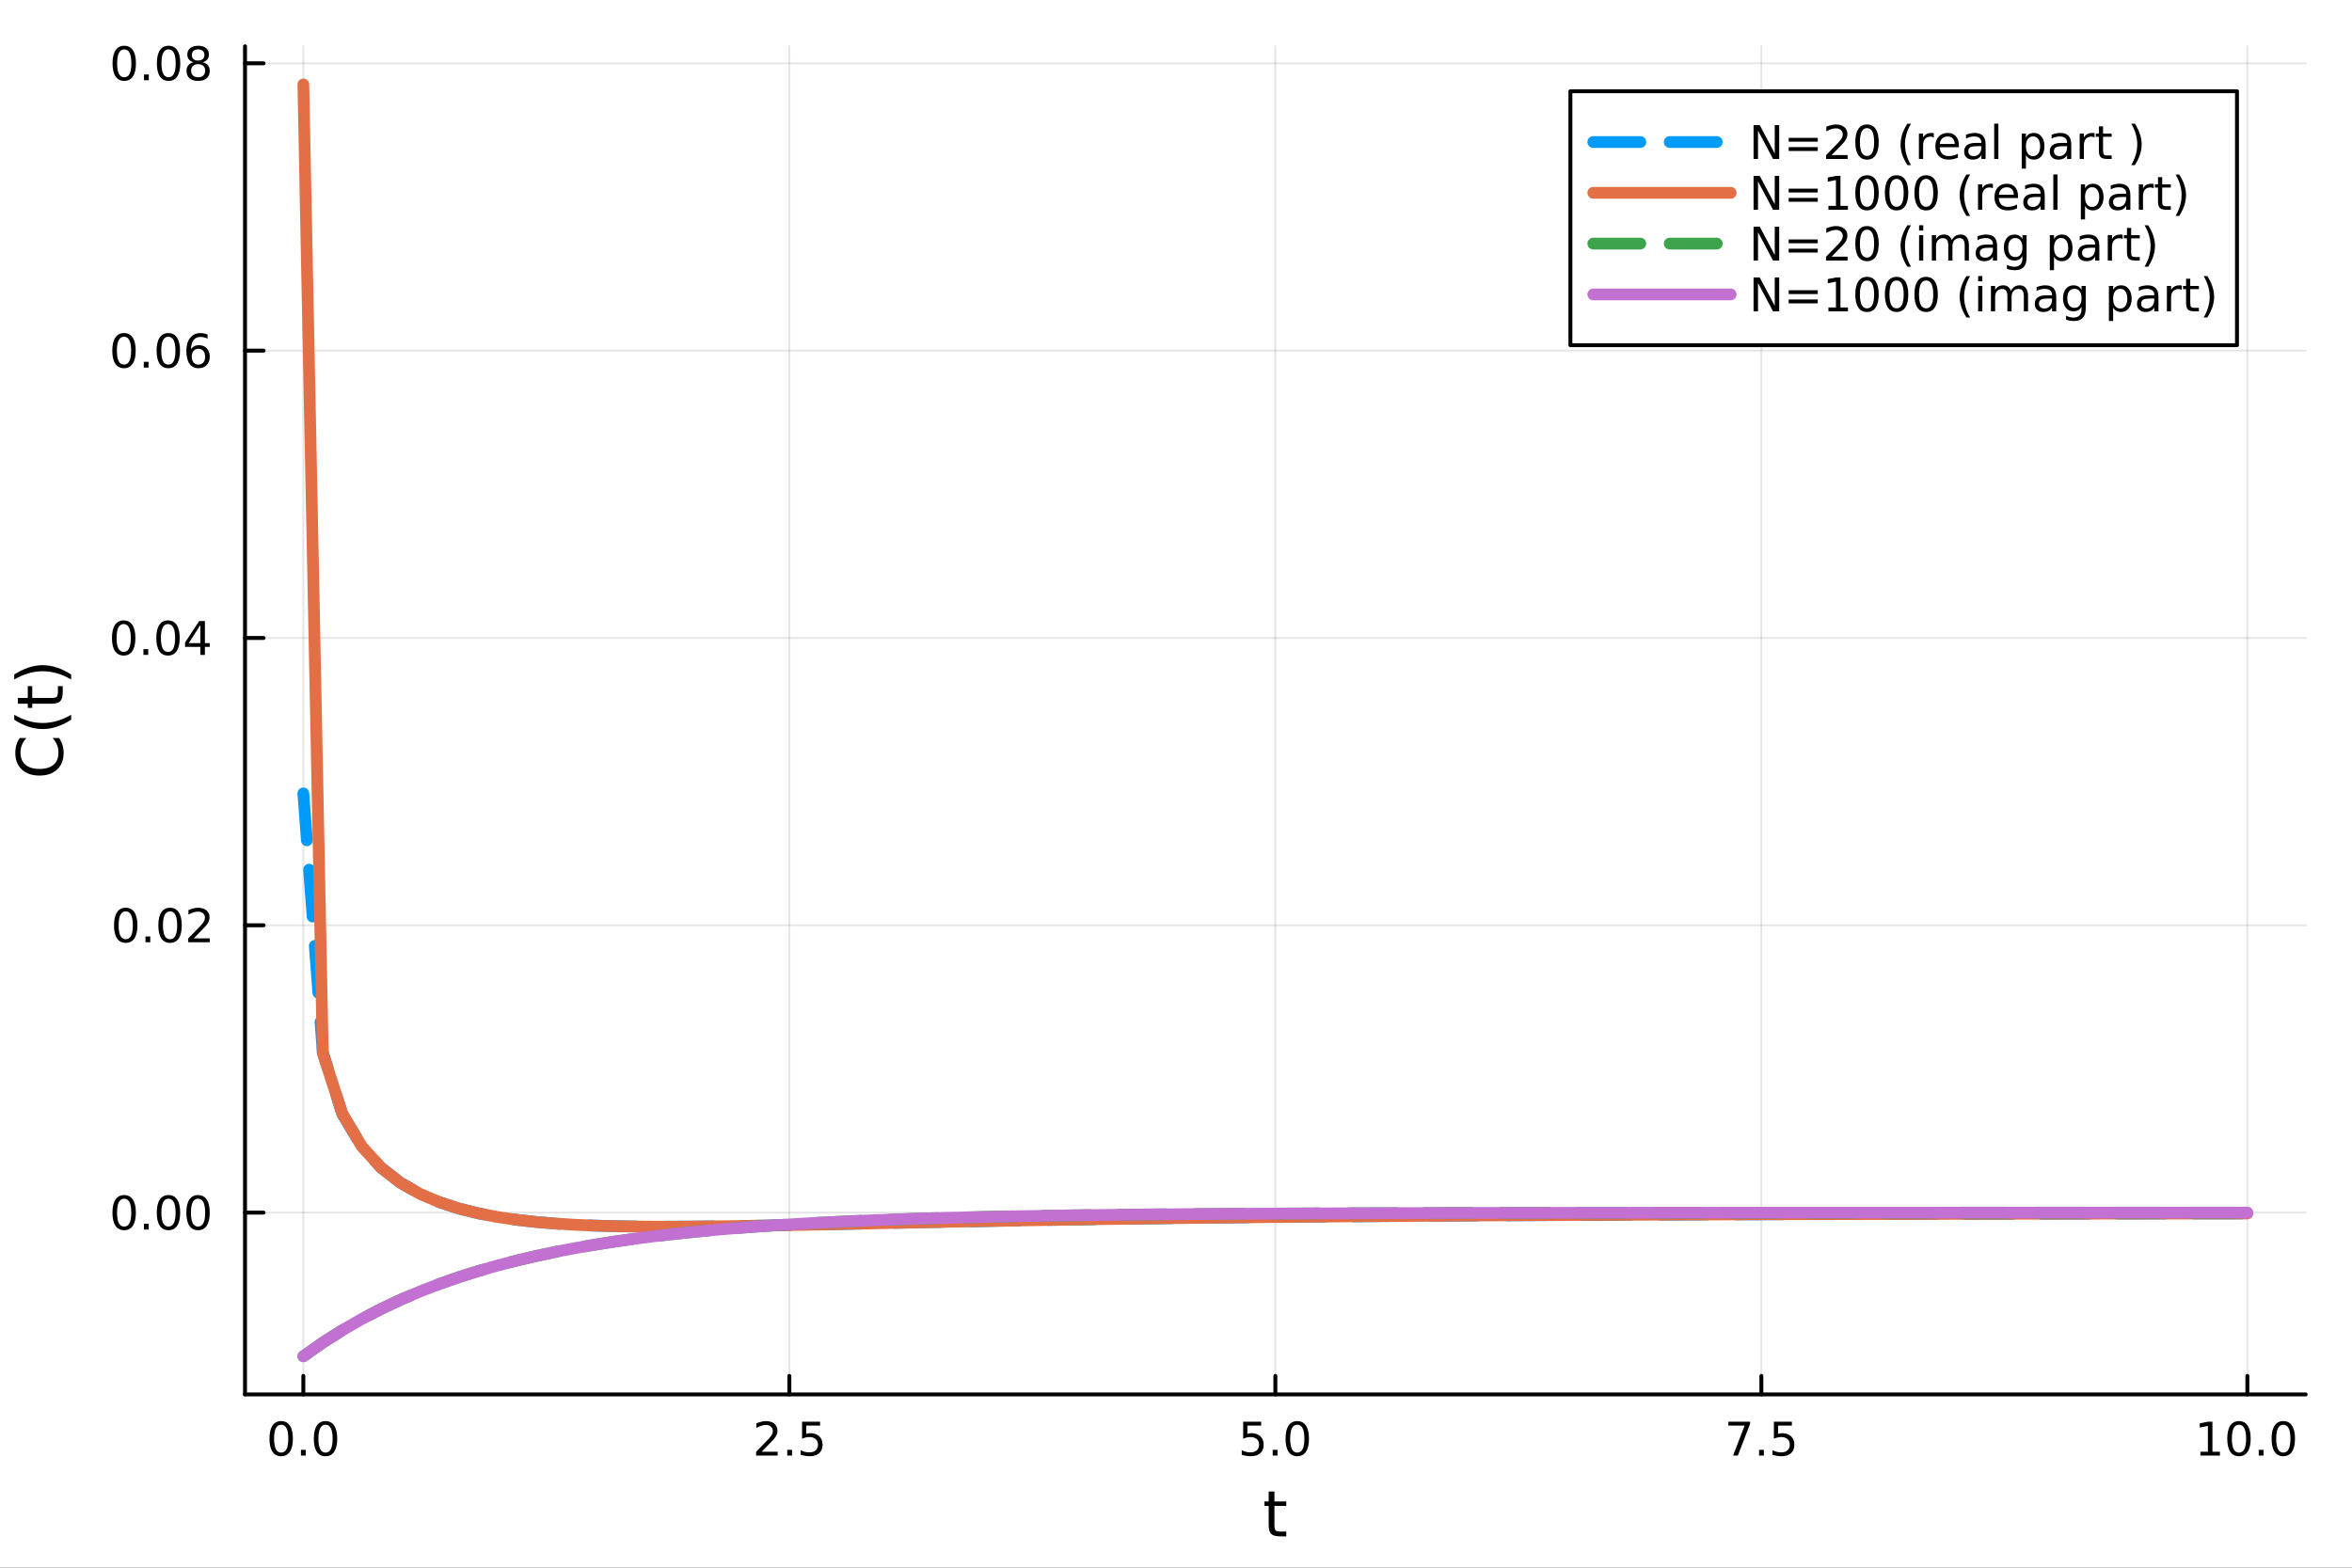 <?xml version="1.0" encoding="utf-8"?>
<svg xmlns="http://www.w3.org/2000/svg" xmlns:xlink="http://www.w3.org/1999/xlink" width="600" height="400" viewBox="0 0 2400 1600">
<rect x="0" y="0" width="2400" height="1600" fill="#333333" stroke="none"/>
<defs>
  <clipPath id="clip660">
    <rect x="0" y="0" width="2400" height="1600"/>
  </clipPath>
</defs>
<path clip-path="url(#clip660)" d="M0 1600 L2400 1600 L2400 0 L0 0  Z" fill="#ffffff" fill-rule="evenodd" fill-opacity="1"/>
<defs>
  <clipPath id="clip661">
    <rect x="480" y="0" width="1681" height="1600"/>
  </clipPath>
</defs>
<path clip-path="url(#clip660)" d="M250.028 1423.18 L2352.76 1423.18 L2352.76 47.244 L250.028 47.244  Z" fill="#ffffff" fill-rule="evenodd" fill-opacity="1"/>
<defs>
  <clipPath id="clip662">
    <rect x="250" y="47" width="2104" height="1377"/>
  </clipPath>
</defs>
<polyline clip-path="url(#clip662)" style="stroke:#000000; stroke-linecap:round; stroke-linejoin:round; stroke-width:2; stroke-opacity:0.1; fill:none" points="309.539,1423.18 309.539,47.244 "/>
<polyline clip-path="url(#clip662)" style="stroke:#000000; stroke-linecap:round; stroke-linejoin:round; stroke-width:2; stroke-opacity:0.1; fill:none" points="805.466,1423.18 805.466,47.244 "/>
<polyline clip-path="url(#clip662)" style="stroke:#000000; stroke-linecap:round; stroke-linejoin:round; stroke-width:2; stroke-opacity:0.1; fill:none" points="1301.39,1423.18 1301.39,47.244 "/>
<polyline clip-path="url(#clip662)" style="stroke:#000000; stroke-linecap:round; stroke-linejoin:round; stroke-width:2; stroke-opacity:0.1; fill:none" points="1797.32,1423.18 1797.32,47.244 "/>
<polyline clip-path="url(#clip662)" style="stroke:#000000; stroke-linecap:round; stroke-linejoin:round; stroke-width:2; stroke-opacity:0.1; fill:none" points="2293.24,1423.18 2293.24,47.244 "/>
<polyline clip-path="url(#clip662)" style="stroke:#000000; stroke-linecap:round; stroke-linejoin:round; stroke-width:2; stroke-opacity:0.1; fill:none" points="250.028,1237.61 2352.76,1237.61 "/>
<polyline clip-path="url(#clip662)" style="stroke:#000000; stroke-linecap:round; stroke-linejoin:round; stroke-width:2; stroke-opacity:0.1; fill:none" points="250.028,944.363 2352.76,944.363 "/>
<polyline clip-path="url(#clip662)" style="stroke:#000000; stroke-linecap:round; stroke-linejoin:round; stroke-width:2; stroke-opacity:0.1; fill:none" points="250.028,651.113 2352.76,651.113 "/>
<polyline clip-path="url(#clip662)" style="stroke:#000000; stroke-linecap:round; stroke-linejoin:round; stroke-width:2; stroke-opacity:0.1; fill:none" points="250.028,357.863 2352.76,357.863 "/>
<polyline clip-path="url(#clip662)" style="stroke:#000000; stroke-linecap:round; stroke-linejoin:round; stroke-width:2; stroke-opacity:0.1; fill:none" points="250.028,64.612 2352.76,64.612 "/>
<polyline clip-path="url(#clip660)" style="stroke:#000000; stroke-linecap:round; stroke-linejoin:round; stroke-width:4; stroke-opacity:1; fill:none" points="250.028,1423.18 2352.76,1423.18 "/>
<polyline clip-path="url(#clip660)" style="stroke:#000000; stroke-linecap:round; stroke-linejoin:round; stroke-width:4; stroke-opacity:1; fill:none" points="309.539,1423.18 309.539,1404.28 "/>
<polyline clip-path="url(#clip660)" style="stroke:#000000; stroke-linecap:round; stroke-linejoin:round; stroke-width:4; stroke-opacity:1; fill:none" points="805.466,1423.18 805.466,1404.28 "/>
<polyline clip-path="url(#clip660)" style="stroke:#000000; stroke-linecap:round; stroke-linejoin:round; stroke-width:4; stroke-opacity:1; fill:none" points="1301.39,1423.18 1301.39,1404.28 "/>
<polyline clip-path="url(#clip660)" style="stroke:#000000; stroke-linecap:round; stroke-linejoin:round; stroke-width:4; stroke-opacity:1; fill:none" points="1797.32,1423.18 1797.32,1404.28 "/>
<polyline clip-path="url(#clip660)" style="stroke:#000000; stroke-linecap:round; stroke-linejoin:round; stroke-width:4; stroke-opacity:1; fill:none" points="2293.24,1423.18 2293.24,1404.28 "/>
<path clip-path="url(#clip660)" d="M286.924 1454.1 Q283.313 1454.1 281.484 1457.66 Q279.678 1461.2 279.678 1468.33 Q279.678 1475.44 281.484 1479.01 Q283.313 1482.55 286.924 1482.55 Q290.558 1482.55 292.363 1479.01 Q294.192 1475.44 294.192 1468.33 Q294.192 1461.2 292.363 1457.66 Q290.558 1454.1 286.924 1454.1 M286.924 1450.39 Q292.734 1450.39 295.789 1455 Q298.868 1459.58 298.868 1468.33 Q298.868 1477.06 295.789 1481.67 Q292.734 1486.25 286.924 1486.25 Q281.114 1486.25 278.035 1481.67 Q274.979 1477.06 274.979 1468.33 Q274.979 1459.58 278.035 1455 Q281.114 1450.39 286.924 1450.39 Z" fill="#000000" fill-rule="nonzero" fill-opacity="1" /><path clip-path="url(#clip660)" d="M307.086 1479.7 L311.97 1479.7 L311.97 1485.58 L307.086 1485.58 L307.086 1479.7 Z" fill="#000000" fill-rule="nonzero" fill-opacity="1" /><path clip-path="url(#clip660)" d="M332.155 1454.1 Q328.544 1454.1 326.715 1457.66 Q324.91 1461.2 324.91 1468.33 Q324.91 1475.44 326.715 1479.01 Q328.544 1482.55 332.155 1482.55 Q335.789 1482.55 337.595 1479.01 Q339.423 1475.44 339.423 1468.33 Q339.423 1461.2 337.595 1457.66 Q335.789 1454.1 332.155 1454.1 M332.155 1450.39 Q337.965 1450.39 341.021 1455 Q344.099 1459.58 344.099 1468.33 Q344.099 1477.06 341.021 1481.67 Q337.965 1486.25 332.155 1486.25 Q326.345 1486.25 323.266 1481.67 Q320.211 1477.06 320.211 1468.33 Q320.211 1459.58 323.266 1455 Q326.345 1450.39 332.155 1450.39 Z" fill="#000000" fill-rule="nonzero" fill-opacity="1" /><path clip-path="url(#clip660)" d="M777.202 1481.64 L793.521 1481.64 L793.521 1485.58 L771.577 1485.58 L771.577 1481.64 Q774.239 1478.89 778.822 1474.26 Q783.429 1469.61 784.609 1468.27 Q786.855 1465.74 787.734 1464.01 Q788.637 1462.25 788.637 1460.56 Q788.637 1457.8 786.693 1456.07 Q784.771 1454.33 781.669 1454.33 Q779.47 1454.33 777.017 1455.09 Q774.586 1455.86 771.808 1457.41 L771.808 1452.69 Q774.632 1451.55 777.086 1450.97 Q779.54 1450.39 781.577 1450.39 Q786.947 1450.39 790.142 1453.08 Q793.336 1455.77 793.336 1460.26 Q793.336 1462.39 792.526 1464.31 Q791.739 1466.2 789.632 1468.8 Q789.054 1469.47 785.952 1472.69 Q782.85 1475.88 777.202 1481.64 Z" fill="#000000" fill-rule="nonzero" fill-opacity="1" /><path clip-path="url(#clip660)" d="M803.336 1479.7 L808.22 1479.7 L808.22 1485.58 L803.336 1485.58 L803.336 1479.7 Z" fill="#000000" fill-rule="nonzero" fill-opacity="1" /><path clip-path="url(#clip660)" d="M818.452 1451.02 L836.808 1451.02 L836.808 1454.96 L822.734 1454.96 L822.734 1463.43 Q823.753 1463.08 824.771 1462.92 Q825.79 1462.73 826.808 1462.73 Q832.595 1462.73 835.975 1465.9 Q839.354 1469.08 839.354 1474.49 Q839.354 1480.07 835.882 1483.17 Q832.41 1486.25 826.091 1486.25 Q823.915 1486.25 821.646 1485.88 Q819.401 1485.51 816.993 1484.77 L816.993 1480.07 Q819.077 1481.2 821.299 1481.76 Q823.521 1482.32 825.998 1482.32 Q830.003 1482.32 832.341 1480.21 Q834.678 1478.1 834.678 1474.49 Q834.678 1470.88 832.341 1468.77 Q830.003 1466.67 825.998 1466.67 Q824.123 1466.67 822.248 1467.08 Q820.396 1467.5 818.452 1468.38 L818.452 1451.02 Z" fill="#000000" fill-rule="nonzero" fill-opacity="1" /><path clip-path="url(#clip660)" d="M1268.56 1451.02 L1286.91 1451.02 L1286.91 1454.96 L1272.84 1454.96 L1272.84 1463.43 Q1273.86 1463.08 1274.88 1462.92 Q1275.89 1462.73 1276.91 1462.73 Q1282.7 1462.73 1286.08 1465.9 Q1289.46 1469.08 1289.46 1474.49 Q1289.46 1480.07 1285.99 1483.17 Q1282.51 1486.25 1276.2 1486.25 Q1274.02 1486.25 1271.75 1485.88 Q1269.51 1485.51 1267.1 1484.77 L1267.1 1480.07 Q1269.18 1481.2 1271.4 1481.76 Q1273.63 1482.32 1276.1 1482.32 Q1280.11 1482.32 1282.45 1480.21 Q1284.78 1478.1 1284.78 1474.49 Q1284.78 1470.88 1282.45 1468.77 Q1280.11 1466.67 1276.1 1466.67 Q1274.23 1466.67 1272.35 1467.08 Q1270.5 1467.5 1268.56 1468.38 L1268.56 1451.02 Z" fill="#000000" fill-rule="nonzero" fill-opacity="1" /><path clip-path="url(#clip660)" d="M1298.67 1479.7 L1303.56 1479.7 L1303.56 1485.58 L1298.67 1485.58 L1298.67 1479.7 Z" fill="#000000" fill-rule="nonzero" fill-opacity="1" /><path clip-path="url(#clip660)" d="M1323.74 1454.1 Q1320.13 1454.1 1318.3 1457.66 Q1316.5 1461.2 1316.5 1468.33 Q1316.5 1475.44 1318.3 1479.01 Q1320.13 1482.55 1323.74 1482.55 Q1327.38 1482.55 1329.18 1479.01 Q1331.01 1475.44 1331.01 1468.33 Q1331.01 1461.2 1329.18 1457.66 Q1327.38 1454.1 1323.74 1454.1 M1323.74 1450.39 Q1329.55 1450.39 1332.61 1455 Q1335.69 1459.58 1335.69 1468.33 Q1335.69 1477.06 1332.61 1481.67 Q1329.55 1486.25 1323.74 1486.25 Q1317.93 1486.25 1314.85 1481.67 Q1311.8 1477.06 1311.8 1468.33 Q1311.8 1459.58 1314.85 1455 Q1317.93 1450.39 1323.74 1450.39 Z" fill="#000000" fill-rule="nonzero" fill-opacity="1" /><path clip-path="url(#clip660)" d="M1763.64 1451.02 L1785.86 1451.02 L1785.86 1453.01 L1773.31 1485.58 L1768.43 1485.58 L1780.24 1454.96 L1763.64 1454.96 L1763.64 1451.02 Z" fill="#000000" fill-rule="nonzero" fill-opacity="1" /><path clip-path="url(#clip660)" d="M1794.98 1479.7 L1799.86 1479.7 L1799.86 1485.58 L1794.98 1485.58 L1794.98 1479.7 Z" fill="#000000" fill-rule="nonzero" fill-opacity="1" /><path clip-path="url(#clip660)" d="M1810.1 1451.02 L1828.45 1451.02 L1828.45 1454.96 L1814.38 1454.96 L1814.38 1463.43 Q1815.4 1463.08 1816.42 1462.92 Q1817.43 1462.73 1818.45 1462.73 Q1824.24 1462.73 1827.62 1465.9 Q1831 1469.08 1831 1474.49 Q1831 1480.07 1827.53 1483.17 Q1824.05 1486.25 1817.73 1486.25 Q1815.56 1486.25 1813.29 1485.88 Q1811.05 1485.51 1808.64 1484.77 L1808.64 1480.07 Q1810.72 1481.2 1812.94 1481.76 Q1815.17 1482.32 1817.64 1482.32 Q1821.65 1482.32 1823.98 1480.21 Q1826.32 1478.1 1826.32 1474.49 Q1826.32 1470.88 1823.98 1468.77 Q1821.65 1466.67 1817.64 1466.67 Q1815.77 1466.67 1813.89 1467.08 Q1812.04 1467.5 1810.1 1468.38 L1810.1 1451.02 Z" fill="#000000" fill-rule="nonzero" fill-opacity="1" /><path clip-path="url(#clip660)" d="M2245.32 1481.64 L2252.96 1481.64 L2252.96 1455.28 L2244.65 1456.95 L2244.65 1452.69 L2252.91 1451.02 L2257.59 1451.02 L2257.59 1481.64 L2265.22 1481.64 L2265.22 1485.58 L2245.32 1485.58 L2245.32 1481.64 Z" fill="#000000" fill-rule="nonzero" fill-opacity="1" /><path clip-path="url(#clip660)" d="M2284.67 1454.1 Q2281.06 1454.1 2279.23 1457.66 Q2277.42 1461.2 2277.42 1468.33 Q2277.42 1475.44 2279.23 1479.01 Q2281.06 1482.55 2284.67 1482.55 Q2288.3 1482.55 2290.11 1479.01 Q2291.94 1475.44 2291.94 1468.33 Q2291.94 1461.2 2290.11 1457.66 Q2288.3 1454.1 2284.67 1454.1 M2284.67 1450.39 Q2290.48 1450.39 2293.53 1455 Q2296.61 1459.58 2296.61 1468.33 Q2296.61 1477.06 2293.53 1481.67 Q2290.48 1486.25 2284.67 1486.25 Q2278.86 1486.25 2275.78 1481.67 Q2272.72 1477.06 2272.72 1468.33 Q2272.72 1459.58 2275.78 1455 Q2278.86 1450.39 2284.67 1450.39 Z" fill="#000000" fill-rule="nonzero" fill-opacity="1" /><path clip-path="url(#clip660)" d="M2304.83 1479.7 L2309.71 1479.7 L2309.71 1485.58 L2304.83 1485.58 L2304.83 1479.7 Z" fill="#000000" fill-rule="nonzero" fill-opacity="1" /><path clip-path="url(#clip660)" d="M2329.9 1454.1 Q2326.29 1454.1 2324.46 1457.66 Q2322.65 1461.2 2322.65 1468.33 Q2322.65 1475.44 2324.46 1479.01 Q2326.29 1482.55 2329.9 1482.55 Q2333.53 1482.55 2335.34 1479.01 Q2337.17 1475.44 2337.17 1468.33 Q2337.17 1461.2 2335.34 1457.66 Q2333.53 1454.1 2329.9 1454.1 M2329.9 1450.39 Q2335.71 1450.39 2338.77 1455 Q2341.84 1459.58 2341.84 1468.33 Q2341.84 1477.06 2338.77 1481.67 Q2335.71 1486.25 2329.9 1486.25 Q2324.09 1486.25 2321.01 1481.67 Q2317.96 1477.06 2317.96 1468.33 Q2317.96 1459.58 2321.01 1455 Q2324.09 1450.39 2329.9 1450.39 Z" fill="#000000" fill-rule="nonzero" fill-opacity="1" /><path clip-path="url(#clip660)" d="M1300.45 1522.27 L1300.45 1532.4 L1312.52 1532.4 L1312.52 1536.95 L1300.45 1536.95 L1300.45 1556.3 Q1300.45 1560.66 1301.63 1561.9 Q1302.84 1563.14 1306.5 1563.14 L1312.52 1563.14 L1312.52 1568.04 L1306.5 1568.04 Q1299.72 1568.04 1297.14 1565.53 Q1294.56 1562.98 1294.56 1556.3 L1294.56 1536.95 L1290.27 1536.95 L1290.27 1532.4 L1294.56 1532.4 L1294.56 1522.27 L1300.45 1522.27 Z" fill="#000000" fill-rule="nonzero" fill-opacity="1" /><polyline clip-path="url(#clip660)" style="stroke:#000000; stroke-linecap:round; stroke-linejoin:round; stroke-width:4; stroke-opacity:1; fill:none" points="250.028,1423.18 250.028,47.244 "/>
<polyline clip-path="url(#clip660)" style="stroke:#000000; stroke-linecap:round; stroke-linejoin:round; stroke-width:4; stroke-opacity:1; fill:none" points="250.028,1237.61 268.926,1237.61 "/>
<polyline clip-path="url(#clip660)" style="stroke:#000000; stroke-linecap:round; stroke-linejoin:round; stroke-width:4; stroke-opacity:1; fill:none" points="250.028,944.363 268.926,944.363 "/>
<polyline clip-path="url(#clip660)" style="stroke:#000000; stroke-linecap:round; stroke-linejoin:round; stroke-width:4; stroke-opacity:1; fill:none" points="250.028,651.113 268.926,651.113 "/>
<polyline clip-path="url(#clip660)" style="stroke:#000000; stroke-linecap:round; stroke-linejoin:round; stroke-width:4; stroke-opacity:1; fill:none" points="250.028,357.863 268.926,357.863 "/>
<polyline clip-path="url(#clip660)" style="stroke:#000000; stroke-linecap:round; stroke-linejoin:round; stroke-width:4; stroke-opacity:1; fill:none" points="250.028,64.612 268.926,64.612 "/>
<path clip-path="url(#clip660)" d="M126.691 1223.41 Q123.08 1223.41 121.251 1226.98 Q119.445 1230.52 119.445 1237.65 Q119.445 1244.75 121.251 1248.32 Q123.08 1251.86 126.691 1251.86 Q130.325 1251.86 132.13 1248.32 Q133.959 1244.75 133.959 1237.65 Q133.959 1230.52 132.13 1226.98 Q130.325 1223.41 126.691 1223.41 M126.691 1219.71 Q132.501 1219.71 135.556 1224.31 Q138.635 1228.9 138.635 1237.65 Q138.635 1246.37 135.556 1250.98 Q132.501 1255.56 126.691 1255.56 Q120.88 1255.56 117.802 1250.98 Q114.746 1246.37 114.746 1237.65 Q114.746 1228.9 117.802 1224.31 Q120.88 1219.71 126.691 1219.71 Z" fill="#000000" fill-rule="nonzero" fill-opacity="1" /><path clip-path="url(#clip660)" d="M146.853 1249.01 L151.737 1249.01 L151.737 1254.89 L146.853 1254.89 L146.853 1249.01 Z" fill="#000000" fill-rule="nonzero" fill-opacity="1" /><path clip-path="url(#clip660)" d="M171.922 1223.41 Q168.311 1223.41 166.482 1226.98 Q164.677 1230.52 164.677 1237.65 Q164.677 1244.75 166.482 1248.32 Q168.311 1251.86 171.922 1251.86 Q175.556 1251.86 177.362 1248.32 Q179.19 1244.75 179.19 1237.65 Q179.19 1230.52 177.362 1226.98 Q175.556 1223.41 171.922 1223.41 M171.922 1219.71 Q177.732 1219.71 180.788 1224.31 Q183.866 1228.9 183.866 1237.65 Q183.866 1246.37 180.788 1250.98 Q177.732 1255.56 171.922 1255.56 Q166.112 1255.56 163.033 1250.98 Q159.978 1246.37 159.978 1237.65 Q159.978 1228.9 163.033 1224.31 Q166.112 1219.71 171.922 1219.71 Z" fill="#000000" fill-rule="nonzero" fill-opacity="1" /><path clip-path="url(#clip660)" d="M202.084 1223.41 Q198.473 1223.41 196.644 1226.98 Q194.838 1230.52 194.838 1237.65 Q194.838 1244.75 196.644 1248.32 Q198.473 1251.86 202.084 1251.86 Q205.718 1251.86 207.524 1248.32 Q209.352 1244.75 209.352 1237.65 Q209.352 1230.52 207.524 1226.98 Q205.718 1223.41 202.084 1223.41 M202.084 1219.71 Q207.894 1219.71 210.949 1224.31 Q214.028 1228.9 214.028 1237.65 Q214.028 1246.37 210.949 1250.98 Q207.894 1255.56 202.084 1255.56 Q196.274 1255.56 193.195 1250.98 Q190.139 1246.37 190.139 1237.65 Q190.139 1228.9 193.195 1224.31 Q196.274 1219.71 202.084 1219.71 Z" fill="#000000" fill-rule="nonzero" fill-opacity="1" /><path clip-path="url(#clip660)" d="M128.288 930.162 Q124.677 930.162 122.848 933.726 Q121.043 937.268 121.043 944.398 Q121.043 951.504 122.848 955.069 Q124.677 958.611 128.288 958.611 Q131.922 958.611 133.728 955.069 Q135.556 951.504 135.556 944.398 Q135.556 937.268 133.728 933.726 Q131.922 930.162 128.288 930.162 M128.288 926.458 Q134.098 926.458 137.154 931.064 Q140.232 935.648 140.232 944.398 Q140.232 953.125 137.154 957.731 Q134.098 962.314 128.288 962.314 Q122.478 962.314 119.399 957.731 Q116.343 953.125 116.343 944.398 Q116.343 935.648 119.399 931.064 Q122.478 926.458 128.288 926.458 Z" fill="#000000" fill-rule="nonzero" fill-opacity="1" /><path clip-path="url(#clip660)" d="M148.45 955.763 L153.334 955.763 L153.334 961.643 L148.45 961.643 L148.45 955.763 Z" fill="#000000" fill-rule="nonzero" fill-opacity="1" /><path clip-path="url(#clip660)" d="M173.519 930.162 Q169.908 930.162 168.079 933.726 Q166.274 937.268 166.274 944.398 Q166.274 951.504 168.079 955.069 Q169.908 958.611 173.519 958.611 Q177.153 958.611 178.959 955.069 Q180.788 951.504 180.788 944.398 Q180.788 937.268 178.959 933.726 Q177.153 930.162 173.519 930.162 M173.519 926.458 Q179.329 926.458 182.385 931.064 Q185.463 935.648 185.463 944.398 Q185.463 953.125 182.385 957.731 Q179.329 962.314 173.519 962.314 Q167.709 962.314 164.63 957.731 Q161.575 953.125 161.575 944.398 Q161.575 935.648 164.63 931.064 Q167.709 926.458 173.519 926.458 Z" fill="#000000" fill-rule="nonzero" fill-opacity="1" /><path clip-path="url(#clip660)" d="M197.709 957.708 L214.028 957.708 L214.028 961.643 L192.084 961.643 L192.084 957.708 Q194.746 954.953 199.329 950.324 Q203.936 945.671 205.116 944.328 Q207.362 941.805 208.241 940.069 Q209.144 938.31 209.144 936.62 Q209.144 933.865 207.199 932.129 Q205.278 930.393 202.176 930.393 Q199.977 930.393 197.524 931.157 Q195.093 931.921 192.315 933.472 L192.315 928.75 Q195.139 927.615 197.593 927.037 Q200.047 926.458 202.084 926.458 Q207.454 926.458 210.649 929.143 Q213.843 931.828 213.843 936.319 Q213.843 938.449 213.033 940.37 Q212.246 942.268 210.139 944.861 Q209.561 945.532 206.459 948.75 Q203.357 951.944 197.709 957.708 Z" fill="#000000" fill-rule="nonzero" fill-opacity="1" /><path clip-path="url(#clip660)" d="M126.205 636.911 Q122.593 636.911 120.765 640.476 Q118.959 644.018 118.959 651.148 Q118.959 658.254 120.765 661.819 Q122.593 665.36 126.205 665.36 Q129.839 665.36 131.644 661.819 Q133.473 658.254 133.473 651.148 Q133.473 644.018 131.644 640.476 Q129.839 636.911 126.205 636.911 M126.205 633.208 Q132.015 633.208 135.07 637.814 Q138.149 642.398 138.149 651.148 Q138.149 659.874 135.07 664.481 Q132.015 669.064 126.205 669.064 Q120.394 669.064 117.316 664.481 Q114.26 659.874 114.26 651.148 Q114.26 642.398 117.316 637.814 Q120.394 633.208 126.205 633.208 Z" fill="#000000" fill-rule="nonzero" fill-opacity="1" /><path clip-path="url(#clip660)" d="M146.366 662.513 L151.251 662.513 L151.251 668.393 L146.366 668.393 L146.366 662.513 Z" fill="#000000" fill-rule="nonzero" fill-opacity="1" /><path clip-path="url(#clip660)" d="M171.436 636.911 Q167.825 636.911 165.996 640.476 Q164.19 644.018 164.19 651.148 Q164.19 658.254 165.996 661.819 Q167.825 665.36 171.436 665.36 Q175.07 665.36 176.876 661.819 Q178.704 658.254 178.704 651.148 Q178.704 644.018 176.876 640.476 Q175.07 636.911 171.436 636.911 M171.436 633.208 Q177.246 633.208 180.301 637.814 Q183.38 642.398 183.38 651.148 Q183.38 659.874 180.301 664.481 Q177.246 669.064 171.436 669.064 Q165.626 669.064 162.547 664.481 Q159.491 659.874 159.491 651.148 Q159.491 642.398 162.547 637.814 Q165.626 633.208 171.436 633.208 Z" fill="#000000" fill-rule="nonzero" fill-opacity="1" /><path clip-path="url(#clip660)" d="M204.445 637.907 L192.639 656.356 L204.445 656.356 L204.445 637.907 M203.218 633.833 L209.098 633.833 L209.098 656.356 L214.028 656.356 L214.028 660.245 L209.098 660.245 L209.098 668.393 L204.445 668.393 L204.445 660.245 L188.843 660.245 L188.843 655.731 L203.218 633.833 Z" fill="#000000" fill-rule="nonzero" fill-opacity="1" /><path clip-path="url(#clip660)" d="M126.529 343.661 Q122.918 343.661 121.089 347.226 Q119.283 350.768 119.283 357.897 Q119.283 365.004 121.089 368.569 Q122.918 372.11 126.529 372.11 Q130.163 372.11 131.968 368.569 Q133.797 365.004 133.797 357.897 Q133.797 350.768 131.968 347.226 Q130.163 343.661 126.529 343.661 M126.529 339.958 Q132.339 339.958 135.394 344.564 Q138.473 349.147 138.473 357.897 Q138.473 366.624 135.394 371.231 Q132.339 375.814 126.529 375.814 Q120.718 375.814 117.64 371.231 Q114.584 366.624 114.584 357.897 Q114.584 349.147 117.64 344.564 Q120.718 339.958 126.529 339.958 Z" fill="#000000" fill-rule="nonzero" fill-opacity="1" /><path clip-path="url(#clip660)" d="M146.691 369.263 L151.575 369.263 L151.575 375.143 L146.691 375.143 L146.691 369.263 Z" fill="#000000" fill-rule="nonzero" fill-opacity="1" /><path clip-path="url(#clip660)" d="M171.76 343.661 Q168.149 343.661 166.32 347.226 Q164.515 350.768 164.515 357.897 Q164.515 365.004 166.32 368.569 Q168.149 372.11 171.76 372.11 Q175.394 372.11 177.2 368.569 Q179.028 365.004 179.028 357.897 Q179.028 350.768 177.2 347.226 Q175.394 343.661 171.76 343.661 M171.76 339.958 Q177.57 339.958 180.626 344.564 Q183.704 349.147 183.704 357.897 Q183.704 366.624 180.626 371.231 Q177.57 375.814 171.76 375.814 Q165.95 375.814 162.871 371.231 Q159.815 366.624 159.815 357.897 Q159.815 349.147 162.871 344.564 Q165.95 339.958 171.76 339.958 Z" fill="#000000" fill-rule="nonzero" fill-opacity="1" /><path clip-path="url(#clip660)" d="M202.5 355.999 Q199.352 355.999 197.5 358.152 Q195.672 360.305 195.672 364.055 Q195.672 367.782 197.5 369.957 Q199.352 372.11 202.5 372.11 Q205.649 372.11 207.477 369.957 Q209.329 367.782 209.329 364.055 Q209.329 360.305 207.477 358.152 Q205.649 355.999 202.5 355.999 M211.783 341.346 L211.783 345.606 Q210.024 344.772 208.218 344.333 Q206.436 343.893 204.676 343.893 Q200.047 343.893 197.593 347.018 Q195.163 350.143 194.815 356.462 Q196.181 354.448 198.241 353.383 Q200.301 352.296 202.778 352.296 Q207.987 352.296 210.996 355.467 Q214.028 358.615 214.028 364.055 Q214.028 369.379 210.88 372.596 Q207.732 375.814 202.5 375.814 Q196.505 375.814 193.334 371.231 Q190.163 366.624 190.163 357.897 Q190.163 349.703 194.051 344.842 Q197.94 339.958 204.491 339.958 Q206.25 339.958 208.033 340.305 Q209.838 340.652 211.783 341.346 Z" fill="#000000" fill-rule="nonzero" fill-opacity="1" /><path clip-path="url(#clip660)" d="M126.783 50.411 Q123.172 50.411 121.343 53.976 Q119.538 57.517 119.538 64.647 Q119.538 71.754 121.343 75.318 Q123.172 78.86 126.783 78.86 Q130.417 78.86 132.223 75.318 Q134.052 71.754 134.052 64.647 Q134.052 57.517 132.223 53.976 Q130.417 50.411 126.783 50.411 M126.783 46.707 Q132.593 46.707 135.649 51.314 Q138.728 55.897 138.728 64.647 Q138.728 73.374 135.649 77.98 Q132.593 82.564 126.783 82.564 Q120.973 82.564 117.894 77.98 Q114.839 73.374 114.839 64.647 Q114.839 55.897 117.894 51.314 Q120.973 46.707 126.783 46.707 Z" fill="#000000" fill-rule="nonzero" fill-opacity="1" /><path clip-path="url(#clip660)" d="M146.945 76.013 L151.829 76.013 L151.829 81.892 L146.945 81.892 L146.945 76.013 Z" fill="#000000" fill-rule="nonzero" fill-opacity="1" /><path clip-path="url(#clip660)" d="M172.014 50.411 Q168.403 50.411 166.575 53.976 Q164.769 57.517 164.769 64.647 Q164.769 71.754 166.575 75.318 Q168.403 78.86 172.014 78.86 Q175.649 78.86 177.454 75.318 Q179.283 71.754 179.283 64.647 Q179.283 57.517 177.454 53.976 Q175.649 50.411 172.014 50.411 M172.014 46.707 Q177.825 46.707 180.88 51.314 Q183.959 55.897 183.959 64.647 Q183.959 73.374 180.88 77.98 Q177.825 82.564 172.014 82.564 Q166.204 82.564 163.126 77.98 Q160.07 73.374 160.07 64.647 Q160.07 55.897 163.126 51.314 Q166.204 46.707 172.014 46.707 Z" fill="#000000" fill-rule="nonzero" fill-opacity="1" /><path clip-path="url(#clip660)" d="M202.176 65.481 Q198.843 65.481 196.922 67.263 Q195.024 69.045 195.024 72.17 Q195.024 75.295 196.922 77.078 Q198.843 78.86 202.176 78.86 Q205.51 78.86 207.431 77.078 Q209.352 75.272 209.352 72.17 Q209.352 69.045 207.431 67.263 Q205.533 65.481 202.176 65.481 M197.5 63.49 Q194.491 62.749 192.801 60.689 Q191.135 58.629 191.135 55.666 Q191.135 51.522 194.075 49.115 Q197.037 46.707 202.176 46.707 Q207.338 46.707 210.278 49.115 Q213.218 51.522 213.218 55.666 Q213.218 58.629 211.528 60.689 Q209.861 62.749 206.875 63.49 Q210.255 64.277 212.13 66.568 Q214.028 68.86 214.028 72.17 Q214.028 77.193 210.949 79.879 Q207.894 82.564 202.176 82.564 Q196.459 82.564 193.38 79.879 Q190.325 77.193 190.325 72.17 Q190.325 68.86 192.223 66.568 Q194.121 64.277 197.5 63.49 M195.787 56.105 Q195.787 58.791 197.454 60.295 Q199.144 61.8 202.176 61.8 Q205.186 61.8 206.875 60.295 Q208.588 58.791 208.588 56.105 Q208.588 53.42 206.875 51.916 Q205.186 50.411 202.176 50.411 Q199.144 50.411 197.454 51.916 Q195.787 53.42 195.787 56.105 Z" fill="#000000" fill-rule="nonzero" fill-opacity="1" /><path clip-path="url(#clip660)" d="M20.144 753.227 L26.924 753.227 Q23.9 756.473 22.404 760.166 Q20.908 763.826 20.908 767.964 Q20.908 776.112 25.905 780.44 Q30.871 784.769 40.292 784.769 Q49.681 784.769 54.678 780.44 Q59.644 776.112 59.644 767.964 Q59.644 763.826 58.148 760.166 Q56.652 756.473 53.628 753.227 L60.344 753.227 Q62.636 756.601 63.781 760.388 Q64.927 764.144 64.927 768.345 Q64.927 779.135 58.339 785.342 Q51.718 791.548 40.292 791.548 Q28.834 791.548 22.245 785.342 Q15.625 779.135 15.625 768.345 Q15.625 764.08 16.771 760.325 Q17.885 756.537 20.144 753.227 Z" fill="#000000" fill-rule="nonzero" fill-opacity="1" /><path clip-path="url(#clip660)" d="M14.543 729.483 Q21.863 733.748 29.025 735.817 Q36.186 737.886 43.538 737.886 Q50.891 737.886 58.116 735.817 Q65.309 733.716 72.598 729.483 L72.598 734.575 Q65.118 739.35 57.893 741.737 Q50.668 744.092 43.538 744.092 Q36.441 744.092 29.247 741.737 Q22.054 739.382 14.543 734.575 L14.543 729.483 Z" fill="#000000" fill-rule="nonzero" fill-opacity="1" /><path clip-path="url(#clip660)" d="M18.235 712.327 L28.356 712.327 L28.356 700.264 L32.908 700.264 L32.908 712.327 L52.259 712.327 Q56.62 712.327 57.861 711.15 Q59.103 709.94 59.103 706.28 L59.103 700.264 L64.004 700.264 L64.004 706.28 Q64.004 713.059 61.49 715.637 Q58.943 718.216 52.259 718.216 L32.908 718.216 L32.908 722.512 L28.356 722.512 L28.356 718.216 L18.235 718.216 L18.235 712.327 Z" fill="#000000" fill-rule="nonzero" fill-opacity="1" /><path clip-path="url(#clip660)" d="M14.543 693.485 L14.543 688.392 Q22.054 683.618 29.247 681.263 Q36.441 678.875 43.538 678.875 Q50.668 678.875 57.893 681.263 Q65.118 683.618 72.598 688.392 L72.598 693.485 Q65.309 689.252 58.116 687.183 Q50.891 685.082 43.538 685.082 Q36.186 685.082 29.025 687.183 Q21.863 689.252 14.543 693.485 Z" fill="#000000" fill-rule="nonzero" fill-opacity="1" /><polyline clip-path="url(#clip662)" style="stroke:#009af9; stroke-linecap:round; stroke-linejoin:round; stroke-width:12; stroke-opacity:1; fill:none" stroke-dasharray="48, 30" points="309.539,809.792 329.376,1073.9 349.213,1136.8 369.05,1169.93 388.888,1191.77 408.725,1207.19 428.562,1218.5 448.399,1226.97 468.236,1233.42 488.073,1238.35 507.91,1242.13 527.747,1245.02 547.584,1247.2 567.421,1248.84 587.258,1250.04 607.095,1250.88 626.932,1251.44 646.769,1251.78 666.606,1251.94 686.443,1251.95 706.28,1251.85 726.117,1251.66 745.955,1251.4 765.792,1251.09 785.629,1250.74 805.466,1250.36 825.303,1249.96 845.14,1249.54 864.977,1249.12 884.814,1248.7 904.651,1248.27 924.488,1247.86 944.325,1247.45 964.162,1247.05 983.999,1246.66 1003.84,1246.28 1023.67,1245.91 1043.51,1245.56 1063.35,1245.22 1083.18,1244.89 1103.02,1244.58 1122.86,1244.28 1142.7,1243.99 1162.53,1243.71 1182.37,1243.45 1202.21,1243.2 1222.04,1242.96 1241.88,1242.73 1261.72,1242.51 1281.55,1242.31 1301.39,1242.11 1321.23,1241.92 1341.07,1241.75 1360.9,1241.58 1380.74,1241.41 1400.58,1241.26 1420.41,1241.11 1440.25,1240.98 1460.09,1240.84 1479.93,1240.72 1499.76,1240.6 1519.6,1240.48 1539.44,1240.38 1559.27,1240.27 1579.11,1240.17 1598.95,1240.08 1618.78,1239.99 1638.62,1239.91 1658.46,1239.82 1678.3,1239.75 1698.13,1239.67 1717.97,1239.6 1737.81,1239.53 1757.64,1239.47 1777.48,1239.41 1797.32,1239.35 1817.16,1239.29 1836.99,1239.24 1856.83,1239.19 1876.67,1239.14 1896.5,1239.09 1916.34,1239.04 1936.18,1239 1956.01,1238.96 1975.85,1238.92 1995.69,1238.88 2015.53,1238.84 2035.36,1238.81 2055.2,1238.77 2075.04,1238.74 2094.87,1238.71 2114.71,1238.68 2134.55,1238.65 2154.39,1238.62 2174.22,1238.59 2194.06,1238.57 2213.9,1238.54 2233.73,1238.52 2253.57,1238.5 2273.41,1238.47 2293.24,1238.45 "/>
<polyline clip-path="url(#clip662)" style="stroke:#e26f46; stroke-linecap:round; stroke-linejoin:round; stroke-width:12; stroke-opacity:1; fill:none" points="309.539,86.186 329.376,1074.86 349.213,1136.32 369.05,1169.9 388.888,1191.79 408.725,1207.21 428.562,1218.5 448.399,1226.97 468.236,1233.42 488.073,1238.35 507.91,1242.13 527.747,1245.02 547.584,1247.2 567.421,1248.84 587.258,1250.04 607.095,1250.88 626.932,1251.44 646.769,1251.78 666.606,1251.94 686.443,1251.95 706.28,1251.85 726.117,1251.66 745.955,1251.4 765.792,1251.09 785.629,1250.74 805.466,1250.36 825.303,1249.96 845.14,1249.54 864.977,1249.12 884.814,1248.7 904.651,1248.27 924.488,1247.86 944.325,1247.45 964.162,1247.05 983.999,1246.66 1003.84,1246.28 1023.67,1245.91 1043.51,1245.56 1063.35,1245.22 1083.18,1244.89 1103.02,1244.58 1122.86,1244.28 1142.7,1243.99 1162.53,1243.71 1182.37,1243.45 1202.21,1243.2 1222.04,1242.96 1241.88,1242.73 1261.72,1242.51 1281.55,1242.31 1301.39,1242.11 1321.23,1241.92 1341.07,1241.75 1360.9,1241.58 1380.74,1241.41 1400.58,1241.26 1420.41,1241.11 1440.25,1240.98 1460.09,1240.84 1479.93,1240.72 1499.76,1240.6 1519.6,1240.48 1539.44,1240.38 1559.27,1240.27 1579.11,1240.17 1598.95,1240.08 1618.78,1239.99 1638.62,1239.91 1658.46,1239.82 1678.3,1239.75 1698.13,1239.67 1717.97,1239.6 1737.81,1239.53 1757.64,1239.47 1777.48,1239.41 1797.32,1239.35 1817.16,1239.29 1836.99,1239.24 1856.83,1239.19 1876.67,1239.14 1896.5,1239.09 1916.34,1239.04 1936.18,1239 1956.01,1238.96 1975.85,1238.92 1995.69,1238.88 2015.53,1238.84 2035.36,1238.81 2055.2,1238.77 2075.04,1238.74 2094.87,1238.71 2114.71,1238.68 2134.55,1238.65 2154.39,1238.62 2174.22,1238.59 2194.06,1238.57 2213.9,1238.54 2233.73,1238.52 2253.57,1238.5 2273.41,1238.47 2293.24,1238.45 "/>
<polyline clip-path="url(#clip662)" style="stroke:#3da44d; stroke-linecap:round; stroke-linejoin:round; stroke-width:12; stroke-opacity:1; fill:none" stroke-dasharray="48, 30" points="309.539,1384.24 329.376,1370.29 349.213,1357.66 369.05,1346.24 388.888,1335.9 408.725,1326.55 428.562,1318.08 448.399,1310.43 468.236,1303.5 488.073,1297.23 507.91,1291.55 527.747,1286.42 547.584,1281.78 567.421,1277.57 587.258,1273.77 607.095,1270.33 626.932,1267.22 646.769,1264.4 666.606,1261.85 686.443,1259.54 706.28,1257.46 726.117,1255.57 745.955,1253.86 765.792,1252.31 785.629,1250.91 805.466,1249.65 825.303,1248.5 845.14,1247.47 864.977,1246.53 884.814,1245.68 904.651,1244.91 924.488,1244.22 944.325,1243.59 964.162,1243.02 983.999,1242.51 1003.84,1242.04 1023.67,1241.62 1043.51,1241.24 1063.35,1240.89 1083.18,1240.58 1103.02,1240.3 1122.86,1240.04 1142.7,1239.81 1162.53,1239.6 1182.37,1239.41 1202.21,1239.24 1222.04,1239.09 1241.88,1238.95 1261.72,1238.82 1281.55,1238.71 1301.39,1238.6 1321.23,1238.51 1341.07,1238.42 1360.9,1238.35 1380.74,1238.28 1400.58,1238.21 1420.41,1238.16 1440.25,1238.1 1460.09,1238.06 1479.93,1238.01 1499.76,1237.98 1519.6,1237.94 1539.44,1237.91 1559.27,1237.88 1579.11,1237.86 1598.95,1237.83 1618.78,1237.81 1638.62,1237.79 1658.46,1237.78 1678.3,1237.76 1698.13,1237.75 1717.97,1237.73 1737.81,1237.72 1757.64,1237.71 1777.48,1237.7 1797.32,1237.69 1817.16,1237.69 1836.99,1237.68 1856.83,1237.67 1876.67,1237.67 1896.5,1237.66 1916.34,1237.66 1936.18,1237.65 1956.01,1237.65 1975.85,1237.65 1995.69,1237.64 2015.53,1237.64 2035.36,1237.64 2055.2,1237.64 2075.04,1237.63 2094.87,1237.63 2114.71,1237.63 2134.55,1237.63 2154.39,1237.63 2174.22,1237.63 2194.06,1237.62 2213.9,1237.62 2233.73,1237.62 2253.57,1237.62 2273.41,1237.62 2293.24,1237.62 "/>
<polyline clip-path="url(#clip662)" style="stroke:#c271d2; stroke-linecap:round; stroke-linejoin:round; stroke-width:12; stroke-opacity:1; fill:none" points="309.539,1384.24 329.376,1370.29 349.213,1357.66 369.05,1346.24 388.888,1335.9 408.725,1326.55 428.562,1318.08 448.399,1310.43 468.236,1303.5 488.073,1297.23 507.91,1291.55 527.747,1286.42 547.584,1281.78 567.421,1277.57 587.258,1273.77 607.095,1270.33 626.932,1267.22 646.769,1264.4 666.606,1261.85 686.443,1259.54 706.28,1257.46 726.117,1255.57 745.955,1253.86 765.792,1252.31 785.629,1250.91 805.466,1249.65 825.303,1248.5 845.14,1247.47 864.977,1246.53 884.814,1245.68 904.651,1244.91 924.488,1244.22 944.325,1243.59 964.162,1243.02 983.999,1242.51 1003.84,1242.04 1023.67,1241.62 1043.51,1241.24 1063.35,1240.89 1083.18,1240.58 1103.02,1240.3 1122.86,1240.04 1142.7,1239.81 1162.53,1239.6 1182.37,1239.41 1202.21,1239.24 1222.04,1239.09 1241.88,1238.95 1261.72,1238.82 1281.55,1238.71 1301.39,1238.6 1321.23,1238.51 1341.07,1238.42 1360.9,1238.35 1380.74,1238.28 1400.58,1238.21 1420.41,1238.16 1440.25,1238.1 1460.09,1238.06 1479.93,1238.01 1499.76,1237.98 1519.6,1237.94 1539.44,1237.91 1559.27,1237.88 1579.11,1237.86 1598.95,1237.83 1618.78,1237.81 1638.62,1237.79 1658.46,1237.78 1678.3,1237.76 1698.13,1237.75 1717.97,1237.73 1737.81,1237.72 1757.64,1237.71 1777.48,1237.7 1797.32,1237.69 1817.16,1237.69 1836.99,1237.68 1856.83,1237.67 1876.67,1237.67 1896.5,1237.66 1916.34,1237.66 1936.18,1237.65 1956.01,1237.65 1975.85,1237.65 1995.69,1237.64 2015.53,1237.64 2035.36,1237.64 2055.2,1237.64 2075.04,1237.63 2094.87,1237.63 2114.71,1237.63 2134.55,1237.63 2154.39,1237.63 2174.22,1237.63 2194.06,1237.62 2213.9,1237.62 2233.73,1237.62 2253.57,1237.62 2273.41,1237.62 2293.24,1237.62 "/>
<path clip-path="url(#clip660)" d="M1602.44 352.309 L2282.66 352.309 L2282.66 93.109 L1602.44 93.109  Z" fill="#ffffff" fill-rule="evenodd" fill-opacity="1"/>
<polyline clip-path="url(#clip660)" style="stroke:#000000; stroke-linecap:round; stroke-linejoin:round; stroke-width:4; stroke-opacity:1; fill:none" points="1602.44,352.309 2282.66,352.309 2282.66,93.109 1602.44,93.109 1602.44,352.309 "/>
<polyline clip-path="url(#clip660)" style="stroke:#009af9; stroke-linecap:round; stroke-linejoin:round; stroke-width:12; stroke-opacity:1; fill:none" stroke-dasharray="48, 30" points="1625.8,144.949 1765.99,144.949 "/>
<path clip-path="url(#clip660)" d="M1789.35 127.669 L1795.65 127.669 L1810.97 156.581 L1810.97 127.669 L1815.51 127.669 L1815.51 162.229 L1809.21 162.229 L1793.89 133.317 L1793.89 162.229 L1789.35 162.229 L1789.35 127.669 Z" fill="#000000" fill-rule="nonzero" fill-opacity="1" /><path clip-path="url(#clip660)" d="M1825.18 140.701 L1854.86 140.701 L1854.86 144.59 L1825.18 144.59 L1825.18 140.701 M1825.18 150.145 L1854.86 150.145 L1854.86 154.081 L1825.18 154.081 L1825.18 150.145 Z" fill="#000000" fill-rule="nonzero" fill-opacity="1" /><path clip-path="url(#clip660)" d="M1868.98 158.293 L1885.3 158.293 L1885.3 162.229 L1863.35 162.229 L1863.35 158.293 Q1866.02 155.539 1870.6 150.909 Q1875.21 146.256 1876.39 144.914 Q1878.63 142.391 1879.51 140.655 Q1880.41 138.895 1880.41 137.206 Q1880.41 134.451 1878.47 132.715 Q1876.55 130.979 1873.45 130.979 Q1871.25 130.979 1868.79 131.743 Q1866.36 132.507 1863.59 134.057 L1863.59 129.335 Q1866.41 128.201 1868.86 127.622 Q1871.32 127.044 1873.35 127.044 Q1878.72 127.044 1881.92 129.729 Q1885.11 132.414 1885.11 136.905 Q1885.11 139.034 1884.3 140.956 Q1883.52 142.854 1881.41 145.446 Q1880.83 146.118 1877.73 149.335 Q1874.63 152.53 1868.98 158.293 Z" fill="#000000" fill-rule="nonzero" fill-opacity="1" /><path clip-path="url(#clip660)" d="M1905.11 130.747 Q1901.5 130.747 1899.67 134.312 Q1897.87 137.854 1897.87 144.983 Q1897.87 152.09 1899.67 155.655 Q1901.5 159.196 1905.11 159.196 Q1908.75 159.196 1910.55 155.655 Q1912.38 152.09 1912.38 144.983 Q1912.38 137.854 1910.55 134.312 Q1908.75 130.747 1905.11 130.747 M1905.11 127.044 Q1910.92 127.044 1913.98 131.65 Q1917.06 136.233 1917.06 144.983 Q1917.06 153.71 1913.98 158.317 Q1910.92 162.9 1905.11 162.9 Q1899.3 162.9 1896.22 158.317 Q1893.17 153.71 1893.17 144.983 Q1893.17 136.233 1896.22 131.65 Q1899.3 127.044 1905.11 127.044 Z" fill="#000000" fill-rule="nonzero" fill-opacity="1" /><path clip-path="url(#clip660)" d="M1949.97 126.257 Q1946.87 131.581 1945.37 136.789 Q1943.86 141.997 1943.86 147.344 Q1943.86 152.692 1945.37 157.946 Q1946.9 163.178 1949.97 168.479 L1946.27 168.479 Q1942.8 163.039 1941.06 157.784 Q1939.35 152.53 1939.35 147.344 Q1939.35 142.182 1941.06 136.951 Q1942.78 131.72 1946.27 126.257 L1949.97 126.257 Z" fill="#000000" fill-rule="nonzero" fill-opacity="1" /><path clip-path="url(#clip660)" d="M1973.26 140.284 Q1972.54 139.868 1971.69 139.682 Q1970.85 139.474 1969.84 139.474 Q1966.22 139.474 1964.28 141.835 Q1962.36 144.173 1962.36 148.571 L1962.36 162.229 L1958.08 162.229 L1958.08 136.303 L1962.36 136.303 L1962.36 140.331 Q1963.7 137.969 1965.85 136.835 Q1968.01 135.678 1971.09 135.678 Q1971.53 135.678 1972.06 135.747 Q1972.59 135.794 1973.24 135.909 L1973.26 140.284 Z" fill="#000000" fill-rule="nonzero" fill-opacity="1" /><path clip-path="url(#clip660)" d="M1998.86 148.201 L1998.86 150.284 L1979.28 150.284 Q1979.56 154.682 1981.92 156.997 Q1984.3 159.289 1988.54 159.289 Q1990.99 159.289 1993.28 158.687 Q1995.6 158.085 1997.87 156.881 L1997.87 160.909 Q1995.58 161.881 1993.17 162.391 Q1990.76 162.9 1988.28 162.9 Q1982.08 162.9 1978.45 159.289 Q1974.84 155.678 1974.84 149.52 Q1974.84 143.155 1978.26 139.428 Q1981.71 135.678 1987.54 135.678 Q1992.77 135.678 1995.81 139.057 Q1998.86 142.414 1998.86 148.201 M1994.6 146.951 Q1994.56 143.456 1992.64 141.372 Q1990.74 139.289 1987.59 139.289 Q1984.03 139.289 1981.87 141.303 Q1979.74 143.317 1979.42 146.974 L1994.6 146.951 Z" fill="#000000" fill-rule="nonzero" fill-opacity="1" /><path clip-path="url(#clip660)" d="M2017.64 149.196 Q2012.47 149.196 2010.48 150.377 Q2008.49 151.557 2008.49 154.405 Q2008.49 156.673 2009.97 158.016 Q2011.48 159.335 2014.05 159.335 Q2017.59 159.335 2019.72 156.835 Q2021.87 154.312 2021.87 150.145 L2021.87 149.196 L2017.64 149.196 M2026.13 147.437 L2026.13 162.229 L2021.87 162.229 L2021.87 158.293 Q2020.41 160.655 2018.24 161.789 Q2016.06 162.9 2012.91 162.9 Q2008.93 162.9 2006.57 160.678 Q2004.23 158.432 2004.23 154.682 Q2004.23 150.307 2007.15 148.085 Q2010.09 145.863 2015.9 145.863 L2021.87 145.863 L2021.87 145.446 Q2021.87 142.507 2019.93 140.909 Q2018.01 139.289 2014.51 139.289 Q2012.29 139.289 2010.18 139.821 Q2008.08 140.354 2006.13 141.419 L2006.13 137.483 Q2008.47 136.581 2010.67 136.141 Q2012.87 135.678 2014.95 135.678 Q2020.58 135.678 2023.35 138.594 Q2026.13 141.511 2026.13 147.437 Z" fill="#000000" fill-rule="nonzero" fill-opacity="1" /><path clip-path="url(#clip660)" d="M2034.9 126.21 L2039.16 126.21 L2039.16 162.229 L2034.9 162.229 L2034.9 126.21 Z" fill="#000000" fill-rule="nonzero" fill-opacity="1" /><path clip-path="url(#clip660)" d="M2067.27 158.34 L2067.27 172.09 L2062.98 172.09 L2062.98 136.303 L2067.27 136.303 L2067.27 140.238 Q2068.61 137.923 2070.64 136.812 Q2072.71 135.678 2075.55 135.678 Q2080.27 135.678 2083.21 139.428 Q2086.18 143.178 2086.18 149.289 Q2086.18 155.4 2083.21 159.15 Q2080.27 162.9 2075.55 162.9 Q2072.71 162.9 2070.64 161.789 Q2068.61 160.655 2067.27 158.34 M2081.76 149.289 Q2081.76 144.59 2079.81 141.928 Q2077.89 139.243 2074.51 139.243 Q2071.13 139.243 2069.19 141.928 Q2067.27 144.59 2067.27 149.289 Q2067.27 153.988 2069.19 156.673 Q2071.13 159.335 2074.51 159.335 Q2077.89 159.335 2079.81 156.673 Q2081.76 153.988 2081.76 149.289 Z" fill="#000000" fill-rule="nonzero" fill-opacity="1" /><path clip-path="url(#clip660)" d="M2105.02 149.196 Q2099.86 149.196 2097.87 150.377 Q2095.88 151.557 2095.88 154.405 Q2095.88 156.673 2097.36 158.016 Q2098.86 159.335 2101.43 159.335 Q2104.97 159.335 2107.1 156.835 Q2109.26 154.312 2109.26 150.145 L2109.26 149.196 L2105.02 149.196 M2113.52 147.437 L2113.52 162.229 L2109.26 162.229 L2109.26 158.293 Q2107.8 160.655 2105.62 161.789 Q2103.45 162.9 2100.3 162.9 Q2096.32 162.9 2093.96 160.678 Q2091.62 158.432 2091.62 154.682 Q2091.62 150.307 2094.53 148.085 Q2097.47 145.863 2103.28 145.863 L2109.26 145.863 L2109.26 145.446 Q2109.26 142.507 2107.31 140.909 Q2105.39 139.289 2101.89 139.289 Q2099.67 139.289 2097.57 139.821 Q2095.46 140.354 2093.52 141.419 L2093.52 137.483 Q2095.85 136.581 2098.05 136.141 Q2100.25 135.678 2102.33 135.678 Q2107.96 135.678 2110.74 138.594 Q2113.52 141.511 2113.52 147.437 Z" fill="#000000" fill-rule="nonzero" fill-opacity="1" /><path clip-path="url(#clip660)" d="M2137.31 140.284 Q2136.59 139.868 2135.74 139.682 Q2134.9 139.474 2133.89 139.474 Q2130.27 139.474 2128.33 141.835 Q2126.41 144.173 2126.41 148.571 L2126.41 162.229 L2122.13 162.229 L2122.13 136.303 L2126.41 136.303 L2126.41 140.331 Q2127.75 137.969 2129.9 136.835 Q2132.06 135.678 2135.14 135.678 Q2135.58 135.678 2136.11 135.747 Q2136.64 135.794 2137.29 135.909 L2137.31 140.284 Z" fill="#000000" fill-rule="nonzero" fill-opacity="1" /><path clip-path="url(#clip660)" d="M2145.99 128.942 L2145.99 136.303 L2154.76 136.303 L2154.76 139.613 L2145.99 139.613 L2145.99 153.687 Q2145.99 156.858 2146.85 157.761 Q2147.73 158.664 2150.39 158.664 L2154.76 158.664 L2154.76 162.229 L2150.39 162.229 Q2145.46 162.229 2143.58 160.4 Q2141.71 158.548 2141.71 153.687 L2141.71 139.613 L2138.58 139.613 L2138.58 136.303 L2141.71 136.303 L2141.71 128.942 L2145.99 128.942 Z" fill="#000000" fill-rule="nonzero" fill-opacity="1" /><path clip-path="url(#clip660)" d="M2174.76 126.257 L2178.47 126.257 Q2181.94 131.72 2183.65 136.951 Q2185.39 142.182 2185.39 147.344 Q2185.39 152.53 2183.65 157.784 Q2181.94 163.039 2178.47 168.479 L2174.76 168.479 Q2177.84 163.178 2179.35 157.946 Q2180.88 152.692 2180.88 147.344 Q2180.88 141.997 2179.35 136.789 Q2177.84 131.581 2174.76 126.257 Z" fill="#000000" fill-rule="nonzero" fill-opacity="1" /><polyline clip-path="url(#clip660)" style="stroke:#e26f46; stroke-linecap:round; stroke-linejoin:round; stroke-width:12; stroke-opacity:1; fill:none" points="1625.8,196.789 1765.99,196.789 "/>
<path clip-path="url(#clip660)" d="M1789.35 179.509 L1795.65 179.509 L1810.97 208.421 L1810.97 179.509 L1815.51 179.509 L1815.51 214.069 L1809.21 214.069 L1793.89 185.157 L1793.89 214.069 L1789.35 214.069 L1789.35 179.509 Z" fill="#000000" fill-rule="nonzero" fill-opacity="1" /><path clip-path="url(#clip660)" d="M1825.18 192.541 L1854.86 192.541 L1854.86 196.43 L1825.18 196.43 L1825.18 192.541 M1825.18 201.985 L1854.86 201.985 L1854.86 205.921 L1825.18 205.921 L1825.18 201.985 Z" fill="#000000" fill-rule="nonzero" fill-opacity="1" /><path clip-path="url(#clip660)" d="M1865.76 210.133 L1873.4 210.133 L1873.4 183.768 L1865.09 185.435 L1865.09 181.175 L1873.35 179.509 L1878.03 179.509 L1878.03 210.133 L1885.67 210.133 L1885.67 214.069 L1865.76 214.069 L1865.76 210.133 Z" fill="#000000" fill-rule="nonzero" fill-opacity="1" /><path clip-path="url(#clip660)" d="M1905.11 182.587 Q1901.5 182.587 1899.67 186.152 Q1897.87 189.694 1897.87 196.823 Q1897.87 203.93 1899.67 207.495 Q1901.5 211.036 1905.11 211.036 Q1908.75 211.036 1910.55 207.495 Q1912.38 203.93 1912.38 196.823 Q1912.38 189.694 1910.55 186.152 Q1908.75 182.587 1905.11 182.587 M1905.11 178.884 Q1910.92 178.884 1913.98 183.49 Q1917.06 188.073 1917.06 196.823 Q1917.06 205.55 1913.98 210.157 Q1910.92 214.74 1905.11 214.74 Q1899.3 214.74 1896.22 210.157 Q1893.17 205.55 1893.17 196.823 Q1893.17 188.073 1896.22 183.49 Q1899.3 178.884 1905.11 178.884 Z" fill="#000000" fill-rule="nonzero" fill-opacity="1" /><path clip-path="url(#clip660)" d="M1935.28 182.587 Q1931.66 182.587 1929.84 186.152 Q1928.03 189.694 1928.03 196.823 Q1928.03 203.93 1929.84 207.495 Q1931.66 211.036 1935.28 211.036 Q1938.91 211.036 1940.72 207.495 Q1942.54 203.93 1942.54 196.823 Q1942.54 189.694 1940.72 186.152 Q1938.91 182.587 1935.28 182.587 M1935.28 178.884 Q1941.09 178.884 1944.14 183.49 Q1947.22 188.073 1947.22 196.823 Q1947.22 205.55 1944.14 210.157 Q1941.09 214.74 1935.28 214.74 Q1929.47 214.74 1926.39 210.157 Q1923.33 205.55 1923.33 196.823 Q1923.33 188.073 1926.39 183.49 Q1929.47 178.884 1935.28 178.884 Z" fill="#000000" fill-rule="nonzero" fill-opacity="1" /><path clip-path="url(#clip660)" d="M1965.44 182.587 Q1961.83 182.587 1960 186.152 Q1958.19 189.694 1958.19 196.823 Q1958.19 203.93 1960 207.495 Q1961.83 211.036 1965.44 211.036 Q1969.07 211.036 1970.88 207.495 Q1972.71 203.93 1972.71 196.823 Q1972.71 189.694 1970.88 186.152 Q1969.07 182.587 1965.44 182.587 M1965.44 178.884 Q1971.25 178.884 1974.3 183.49 Q1977.38 188.073 1977.38 196.823 Q1977.38 205.55 1974.3 210.157 Q1971.25 214.74 1965.44 214.74 Q1959.63 214.74 1956.55 210.157 Q1953.49 205.55 1953.49 196.823 Q1953.49 188.073 1956.55 183.49 Q1959.63 178.884 1965.44 178.884 Z" fill="#000000" fill-rule="nonzero" fill-opacity="1" /><path clip-path="url(#clip660)" d="M2010.3 178.097 Q2007.2 183.421 2005.69 188.629 Q2004.19 193.837 2004.19 199.184 Q2004.19 204.532 2005.69 209.786 Q2007.22 215.018 2010.3 220.319 L2006.59 220.319 Q2003.12 214.879 2001.39 209.624 Q1999.67 204.37 1999.67 199.184 Q1999.67 194.022 2001.39 188.791 Q2003.1 183.56 2006.59 178.097 L2010.3 178.097 Z" fill="#000000" fill-rule="nonzero" fill-opacity="1" /><path clip-path="url(#clip660)" d="M2033.58 192.124 Q2032.87 191.708 2032.01 191.522 Q2031.18 191.314 2030.16 191.314 Q2026.55 191.314 2024.6 193.675 Q2022.68 196.013 2022.68 200.411 L2022.68 214.069 L2018.4 214.069 L2018.4 188.143 L2022.68 188.143 L2022.68 192.171 Q2024.02 189.809 2026.18 188.675 Q2028.33 187.518 2031.41 187.518 Q2031.85 187.518 2032.38 187.587 Q2032.91 187.634 2033.56 187.749 L2033.58 192.124 Z" fill="#000000" fill-rule="nonzero" fill-opacity="1" /><path clip-path="url(#clip660)" d="M2059.19 200.041 L2059.19 202.124 L2039.6 202.124 Q2039.88 206.522 2042.24 208.837 Q2044.63 211.129 2048.86 211.129 Q2051.32 211.129 2053.61 210.527 Q2055.92 209.925 2058.19 208.721 L2058.19 212.749 Q2055.9 213.721 2053.49 214.231 Q2051.08 214.74 2048.61 214.74 Q2042.4 214.74 2038.77 211.129 Q2035.16 207.518 2035.16 201.36 Q2035.16 194.995 2038.58 191.268 Q2042.03 187.518 2047.87 187.518 Q2053.1 187.518 2056.13 190.897 Q2059.19 194.254 2059.19 200.041 M2054.93 198.791 Q2054.88 195.296 2052.96 193.212 Q2051.06 191.129 2047.91 191.129 Q2044.35 191.129 2042.2 193.143 Q2040.07 195.157 2039.74 198.814 L2054.93 198.791 Z" fill="#000000" fill-rule="nonzero" fill-opacity="1" /><path clip-path="url(#clip660)" d="M2077.96 201.036 Q2072.8 201.036 2070.81 202.217 Q2068.82 203.397 2068.82 206.245 Q2068.82 208.513 2070.3 209.856 Q2071.8 211.175 2074.37 211.175 Q2077.91 211.175 2080.04 208.675 Q2082.2 206.152 2082.2 201.985 L2082.2 201.036 L2077.96 201.036 M2086.46 199.277 L2086.46 214.069 L2082.2 214.069 L2082.2 210.133 Q2080.74 212.495 2078.56 213.629 Q2076.39 214.74 2073.24 214.74 Q2069.26 214.74 2066.89 212.518 Q2064.56 210.272 2064.56 206.522 Q2064.56 202.147 2067.47 199.925 Q2070.41 197.703 2076.22 197.703 L2082.2 197.703 L2082.2 197.286 Q2082.2 194.347 2080.25 192.749 Q2078.33 191.129 2074.83 191.129 Q2072.61 191.129 2070.51 191.661 Q2068.4 192.194 2066.46 193.259 L2066.46 189.323 Q2068.79 188.421 2070.99 187.981 Q2073.19 187.518 2075.27 187.518 Q2080.9 187.518 2083.68 190.434 Q2086.46 193.351 2086.46 199.277 Z" fill="#000000" fill-rule="nonzero" fill-opacity="1" /><path clip-path="url(#clip660)" d="M2095.23 178.05 L2099.49 178.05 L2099.49 214.069 L2095.23 214.069 L2095.23 178.05 Z" fill="#000000" fill-rule="nonzero" fill-opacity="1" /><path clip-path="url(#clip660)" d="M2127.59 210.18 L2127.59 223.93 L2123.31 223.93 L2123.31 188.143 L2127.59 188.143 L2127.59 192.078 Q2128.93 189.763 2130.97 188.652 Q2133.03 187.518 2135.88 187.518 Q2140.6 187.518 2143.54 191.268 Q2146.5 195.018 2146.5 201.129 Q2146.5 207.24 2143.54 210.99 Q2140.6 214.74 2135.88 214.74 Q2133.03 214.74 2130.97 213.629 Q2128.93 212.495 2127.59 210.18 M2142.08 201.129 Q2142.08 196.43 2140.14 193.768 Q2138.21 191.083 2134.83 191.083 Q2131.45 191.083 2129.51 193.768 Q2127.59 196.43 2127.59 201.129 Q2127.59 205.828 2129.51 208.513 Q2131.45 211.175 2134.83 211.175 Q2138.21 211.175 2140.14 208.513 Q2142.08 205.828 2142.08 201.129 Z" fill="#000000" fill-rule="nonzero" fill-opacity="1" /><path clip-path="url(#clip660)" d="M2165.34 201.036 Q2160.18 201.036 2158.19 202.217 Q2156.2 203.397 2156.2 206.245 Q2156.2 208.513 2157.68 209.856 Q2159.19 211.175 2161.76 211.175 Q2165.3 211.175 2167.43 208.675 Q2169.58 206.152 2169.58 201.985 L2169.58 201.036 L2165.34 201.036 M2173.84 199.277 L2173.84 214.069 L2169.58 214.069 L2169.58 210.133 Q2168.12 212.495 2165.95 213.629 Q2163.77 214.74 2160.62 214.74 Q2156.64 214.74 2154.28 212.518 Q2151.94 210.272 2151.94 206.522 Q2151.94 202.147 2154.86 199.925 Q2157.8 197.703 2163.61 197.703 L2169.58 197.703 L2169.58 197.286 Q2169.58 194.347 2167.64 192.749 Q2165.71 191.129 2162.22 191.129 Q2160 191.129 2157.89 191.661 Q2155.78 192.194 2153.84 193.259 L2153.84 189.323 Q2156.18 188.421 2158.38 187.981 Q2160.58 187.518 2162.66 187.518 Q2168.28 187.518 2171.06 190.434 Q2173.84 193.351 2173.84 199.277 Z" fill="#000000" fill-rule="nonzero" fill-opacity="1" /><path clip-path="url(#clip660)" d="M2197.64 192.124 Q2196.92 191.708 2196.06 191.522 Q2195.23 191.314 2194.21 191.314 Q2190.6 191.314 2188.65 193.675 Q2186.73 196.013 2186.73 200.411 L2186.73 214.069 L2182.45 214.069 L2182.45 188.143 L2186.73 188.143 L2186.73 192.171 Q2188.07 189.809 2190.23 188.675 Q2192.38 187.518 2195.46 187.518 Q2195.9 187.518 2196.43 187.587 Q2196.96 187.634 2197.61 187.749 L2197.64 192.124 Z" fill="#000000" fill-rule="nonzero" fill-opacity="1" /><path clip-path="url(#clip660)" d="M2206.32 180.782 L2206.32 188.143 L2215.09 188.143 L2215.09 191.453 L2206.32 191.453 L2206.32 205.527 Q2206.32 208.698 2207.17 209.601 Q2208.05 210.504 2210.71 210.504 L2215.09 210.504 L2215.09 214.069 L2210.71 214.069 Q2205.78 214.069 2203.91 212.24 Q2202.03 210.388 2202.03 205.527 L2202.03 191.453 L2198.91 191.453 L2198.91 188.143 L2202.03 188.143 L2202.03 180.782 L2206.32 180.782 Z" fill="#000000" fill-rule="nonzero" fill-opacity="1" /><path clip-path="url(#clip660)" d="M2220.02 178.097 L2223.72 178.097 Q2227.2 183.56 2228.91 188.791 Q2230.64 194.022 2230.64 199.184 Q2230.64 204.37 2228.91 209.624 Q2227.2 214.879 2223.72 220.319 L2220.02 220.319 Q2223.1 215.018 2224.6 209.786 Q2226.13 204.532 2226.13 199.184 Q2226.13 193.837 2224.6 188.629 Q2223.1 183.421 2220.02 178.097 Z" fill="#000000" fill-rule="nonzero" fill-opacity="1" /><polyline clip-path="url(#clip660)" style="stroke:#3da44d; stroke-linecap:round; stroke-linejoin:round; stroke-width:12; stroke-opacity:1; fill:none" stroke-dasharray="48, 30" points="1625.8,248.629 1765.99,248.629 "/>
<path clip-path="url(#clip660)" d="M1789.35 231.349 L1795.65 231.349 L1810.97 260.261 L1810.97 231.349 L1815.51 231.349 L1815.51 265.909 L1809.21 265.909 L1793.89 236.997 L1793.89 265.909 L1789.35 265.909 L1789.35 231.349 Z" fill="#000000" fill-rule="nonzero" fill-opacity="1" /><path clip-path="url(#clip660)" d="M1825.18 244.381 L1854.86 244.381 L1854.86 248.27 L1825.18 248.27 L1825.18 244.381 M1825.18 253.825 L1854.86 253.825 L1854.86 257.761 L1825.18 257.761 L1825.18 253.825 Z" fill="#000000" fill-rule="nonzero" fill-opacity="1" /><path clip-path="url(#clip660)" d="M1868.98 261.973 L1885.3 261.973 L1885.3 265.909 L1863.35 265.909 L1863.35 261.973 Q1866.02 259.219 1870.6 254.589 Q1875.21 249.936 1876.39 248.594 Q1878.63 246.071 1879.51 244.335 Q1880.41 242.575 1880.41 240.886 Q1880.41 238.131 1878.47 236.395 Q1876.55 234.659 1873.45 234.659 Q1871.25 234.659 1868.79 235.423 Q1866.36 236.187 1863.59 237.737 L1863.59 233.015 Q1866.41 231.881 1868.86 231.302 Q1871.32 230.724 1873.35 230.724 Q1878.72 230.724 1881.92 233.409 Q1885.11 236.094 1885.11 240.585 Q1885.11 242.714 1884.3 244.636 Q1883.52 246.534 1881.41 249.126 Q1880.83 249.798 1877.73 253.015 Q1874.63 256.21 1868.98 261.973 Z" fill="#000000" fill-rule="nonzero" fill-opacity="1" /><path clip-path="url(#clip660)" d="M1905.11 234.427 Q1901.5 234.427 1899.67 237.992 Q1897.87 241.534 1897.87 248.663 Q1897.87 255.77 1899.67 259.335 Q1901.5 262.876 1905.11 262.876 Q1908.75 262.876 1910.55 259.335 Q1912.38 255.77 1912.38 248.663 Q1912.38 241.534 1910.55 237.992 Q1908.75 234.427 1905.11 234.427 M1905.11 230.724 Q1910.92 230.724 1913.98 235.33 Q1917.06 239.913 1917.06 248.663 Q1917.06 257.39 1913.98 261.997 Q1910.92 266.58 1905.11 266.58 Q1899.3 266.58 1896.22 261.997 Q1893.17 257.39 1893.17 248.663 Q1893.17 239.913 1896.22 235.33 Q1899.3 230.724 1905.11 230.724 Z" fill="#000000" fill-rule="nonzero" fill-opacity="1" /><path clip-path="url(#clip660)" d="M1949.97 229.937 Q1946.87 235.261 1945.37 240.469 Q1943.86 245.677 1943.86 251.024 Q1943.86 256.372 1945.37 261.626 Q1946.9 266.858 1949.97 272.159 L1946.27 272.159 Q1942.8 266.719 1941.06 261.464 Q1939.35 256.21 1939.35 251.024 Q1939.35 245.862 1941.06 240.631 Q1942.78 235.4 1946.27 229.937 L1949.97 229.937 Z" fill="#000000" fill-rule="nonzero" fill-opacity="1" /><path clip-path="url(#clip660)" d="M1958.24 239.983 L1962.5 239.983 L1962.5 265.909 L1958.24 265.909 L1958.24 239.983 M1958.24 229.89 L1962.5 229.89 L1962.5 235.284 L1958.24 235.284 L1958.24 229.89 Z" fill="#000000" fill-rule="nonzero" fill-opacity="1" /><path clip-path="url(#clip660)" d="M1991.59 244.96 Q1993.19 242.089 1995.41 240.724 Q1997.64 239.358 2000.65 239.358 Q2004.7 239.358 2006.9 242.205 Q2009.09 245.029 2009.09 250.261 L2009.09 265.909 L2004.81 265.909 L2004.81 250.399 Q2004.81 246.673 2003.49 244.867 Q2002.17 243.062 1999.46 243.062 Q1996.15 243.062 1994.23 245.261 Q1992.31 247.46 1992.31 251.256 L1992.31 265.909 L1988.03 265.909 L1988.03 250.399 Q1988.03 246.649 1986.71 244.867 Q1985.39 243.062 1982.64 243.062 Q1979.37 243.062 1977.45 245.284 Q1975.53 247.483 1975.53 251.256 L1975.53 265.909 L1971.25 265.909 L1971.25 239.983 L1975.53 239.983 L1975.53 244.011 Q1976.99 241.626 1979.03 240.492 Q1981.06 239.358 1983.86 239.358 Q1986.69 239.358 1988.65 240.793 Q1990.65 242.228 1991.59 244.96 Z" fill="#000000" fill-rule="nonzero" fill-opacity="1" /><path clip-path="url(#clip660)" d="M2029.37 252.876 Q2024.21 252.876 2022.22 254.057 Q2020.23 255.237 2020.23 258.085 Q2020.23 260.353 2021.71 261.696 Q2023.21 263.015 2025.78 263.015 Q2029.33 263.015 2031.46 260.515 Q2033.61 257.992 2033.61 253.825 L2033.61 252.876 L2029.37 252.876 M2037.87 251.117 L2037.87 265.909 L2033.61 265.909 L2033.61 261.973 Q2032.15 264.335 2029.97 265.469 Q2027.8 266.58 2024.65 266.58 Q2020.67 266.58 2018.31 264.358 Q2015.97 262.112 2015.97 258.362 Q2015.97 253.987 2018.89 251.765 Q2021.83 249.543 2027.64 249.543 L2033.61 249.543 L2033.61 249.126 Q2033.61 246.187 2031.66 244.589 Q2029.74 242.969 2026.25 242.969 Q2024.02 242.969 2021.92 243.501 Q2019.81 244.034 2017.87 245.099 L2017.87 241.163 Q2020.21 240.261 2022.4 239.821 Q2024.6 239.358 2026.69 239.358 Q2032.31 239.358 2035.09 242.274 Q2037.87 245.191 2037.87 251.117 Z" fill="#000000" fill-rule="nonzero" fill-opacity="1" /><path clip-path="url(#clip660)" d="M2063.7 252.645 Q2063.7 248.015 2061.78 245.469 Q2059.88 242.923 2056.43 242.923 Q2053.01 242.923 2051.08 245.469 Q2049.19 248.015 2049.19 252.645 Q2049.19 257.251 2051.08 259.798 Q2053.01 262.344 2056.43 262.344 Q2059.88 262.344 2061.78 259.798 Q2063.7 257.251 2063.7 252.645 M2067.96 262.691 Q2067.96 269.311 2065.02 272.529 Q2062.08 275.77 2056.02 275.77 Q2053.77 275.77 2051.78 275.422 Q2049.79 275.098 2047.91 274.404 L2047.91 270.26 Q2049.79 271.279 2051.62 271.765 Q2053.45 272.251 2055.34 272.251 Q2059.53 272.251 2061.62 270.052 Q2063.7 267.876 2063.7 263.455 L2063.7 261.348 Q2062.38 263.64 2060.32 264.774 Q2058.26 265.909 2055.39 265.909 Q2050.62 265.909 2047.71 262.274 Q2044.79 258.64 2044.79 252.645 Q2044.79 246.626 2047.71 242.992 Q2050.62 239.358 2055.39 239.358 Q2058.26 239.358 2060.32 240.492 Q2062.38 241.626 2063.7 243.918 L2063.7 239.983 L2067.96 239.983 L2067.96 262.691 Z" fill="#000000" fill-rule="nonzero" fill-opacity="1" /><path clip-path="url(#clip660)" d="M2095.92 262.02 L2095.92 275.77 L2091.64 275.77 L2091.64 239.983 L2095.92 239.983 L2095.92 243.918 Q2097.27 241.603 2099.3 240.492 Q2101.36 239.358 2104.21 239.358 Q2108.93 239.358 2111.87 243.108 Q2114.83 246.858 2114.83 252.969 Q2114.83 259.08 2111.87 262.83 Q2108.93 266.58 2104.21 266.58 Q2101.36 266.58 2099.3 265.469 Q2097.27 264.335 2095.92 262.02 M2110.41 252.969 Q2110.41 248.27 2108.47 245.608 Q2106.55 242.923 2103.17 242.923 Q2099.79 242.923 2097.84 245.608 Q2095.92 248.27 2095.92 252.969 Q2095.92 257.668 2097.84 260.353 Q2099.79 263.015 2103.17 263.015 Q2106.55 263.015 2108.47 260.353 Q2110.41 257.668 2110.41 252.969 Z" fill="#000000" fill-rule="nonzero" fill-opacity="1" /><path clip-path="url(#clip660)" d="M2133.68 252.876 Q2128.52 252.876 2126.52 254.057 Q2124.53 255.237 2124.53 258.085 Q2124.53 260.353 2126.02 261.696 Q2127.52 263.015 2130.09 263.015 Q2133.63 263.015 2135.76 260.515 Q2137.91 257.992 2137.91 253.825 L2137.91 252.876 L2133.68 252.876 M2142.17 251.117 L2142.17 265.909 L2137.91 265.909 L2137.91 261.973 Q2136.45 264.335 2134.28 265.469 Q2132.1 266.58 2128.95 266.58 Q2124.97 266.58 2122.61 264.358 Q2120.27 262.112 2120.27 258.362 Q2120.27 253.987 2123.19 251.765 Q2126.13 249.543 2131.94 249.543 L2137.91 249.543 L2137.91 249.126 Q2137.91 246.187 2135.97 244.589 Q2134.05 242.969 2130.55 242.969 Q2128.33 242.969 2126.22 243.501 Q2124.12 244.034 2122.17 245.099 L2122.17 241.163 Q2124.51 240.261 2126.71 239.821 Q2128.91 239.358 2130.99 239.358 Q2136.62 239.358 2139.39 242.274 Q2142.17 245.191 2142.17 251.117 Z" fill="#000000" fill-rule="nonzero" fill-opacity="1" /><path clip-path="url(#clip660)" d="M2165.97 243.964 Q2165.25 243.548 2164.39 243.362 Q2163.56 243.154 2162.54 243.154 Q2158.93 243.154 2156.99 245.515 Q2155.07 247.853 2155.07 252.251 L2155.07 265.909 L2150.78 265.909 L2150.78 239.983 L2155.07 239.983 L2155.07 244.011 Q2156.41 241.649 2158.56 240.515 Q2160.71 239.358 2163.79 239.358 Q2164.23 239.358 2164.76 239.427 Q2165.3 239.474 2165.95 239.589 L2165.97 243.964 Z" fill="#000000" fill-rule="nonzero" fill-opacity="1" /><path clip-path="url(#clip660)" d="M2174.65 232.622 L2174.65 239.983 L2183.42 239.983 L2183.42 243.293 L2174.65 243.293 L2174.65 257.367 Q2174.65 260.538 2175.51 261.441 Q2176.39 262.344 2179.05 262.344 L2183.42 262.344 L2183.42 265.909 L2179.05 265.909 Q2174.12 265.909 2172.24 264.08 Q2170.37 262.228 2170.37 257.367 L2170.37 243.293 L2167.24 243.293 L2167.24 239.983 L2170.37 239.983 L2170.37 232.622 L2174.65 232.622 Z" fill="#000000" fill-rule="nonzero" fill-opacity="1" /><path clip-path="url(#clip660)" d="M2188.35 229.937 L2192.06 229.937 Q2195.53 235.4 2197.24 240.631 Q2198.98 245.862 2198.98 251.024 Q2198.98 256.21 2197.24 261.464 Q2195.53 266.719 2192.06 272.159 L2188.35 272.159 Q2191.43 266.858 2192.94 261.626 Q2194.46 256.372 2194.46 251.024 Q2194.46 245.677 2192.94 240.469 Q2191.43 235.261 2188.35 229.937 Z" fill="#000000" fill-rule="nonzero" fill-opacity="1" /><polyline clip-path="url(#clip660)" style="stroke:#c271d2; stroke-linecap:round; stroke-linejoin:round; stroke-width:12; stroke-opacity:1; fill:none" points="1625.8,300.469 1765.99,300.469 "/>
<path clip-path="url(#clip660)" d="M1789.35 283.189 L1795.65 283.189 L1810.97 312.101 L1810.97 283.189 L1815.51 283.189 L1815.51 317.749 L1809.21 317.749 L1793.89 288.837 L1793.89 317.749 L1789.35 317.749 L1789.35 283.189 Z" fill="#000000" fill-rule="nonzero" fill-opacity="1" /><path clip-path="url(#clip660)" d="M1825.18 296.221 L1854.86 296.221 L1854.86 300.11 L1825.18 300.11 L1825.18 296.221 M1825.18 305.665 L1854.86 305.665 L1854.86 309.601 L1825.18 309.601 L1825.18 305.665 Z" fill="#000000" fill-rule="nonzero" fill-opacity="1" /><path clip-path="url(#clip660)" d="M1865.76 313.813 L1873.4 313.813 L1873.4 287.448 L1865.09 289.115 L1865.09 284.855 L1873.35 283.189 L1878.03 283.189 L1878.03 313.813 L1885.67 313.813 L1885.67 317.749 L1865.76 317.749 L1865.76 313.813 Z" fill="#000000" fill-rule="nonzero" fill-opacity="1" /><path clip-path="url(#clip660)" d="M1905.11 286.267 Q1901.5 286.267 1899.67 289.832 Q1897.87 293.374 1897.87 300.503 Q1897.87 307.61 1899.67 311.175 Q1901.5 314.716 1905.11 314.716 Q1908.75 314.716 1910.55 311.175 Q1912.38 307.61 1912.38 300.503 Q1912.38 293.374 1910.55 289.832 Q1908.75 286.267 1905.11 286.267 M1905.11 282.564 Q1910.92 282.564 1913.98 287.17 Q1917.06 291.753 1917.06 300.503 Q1917.06 309.23 1913.98 313.837 Q1910.92 318.42 1905.11 318.42 Q1899.3 318.42 1896.22 313.837 Q1893.17 309.23 1893.17 300.503 Q1893.17 291.753 1896.22 287.17 Q1899.3 282.564 1905.11 282.564 Z" fill="#000000" fill-rule="nonzero" fill-opacity="1" /><path clip-path="url(#clip660)" d="M1935.28 286.267 Q1931.66 286.267 1929.84 289.832 Q1928.03 293.374 1928.03 300.503 Q1928.03 307.61 1929.84 311.175 Q1931.66 314.716 1935.28 314.716 Q1938.91 314.716 1940.72 311.175 Q1942.54 307.61 1942.54 300.503 Q1942.54 293.374 1940.72 289.832 Q1938.91 286.267 1935.28 286.267 M1935.28 282.564 Q1941.09 282.564 1944.14 287.17 Q1947.22 291.753 1947.22 300.503 Q1947.22 309.23 1944.14 313.837 Q1941.09 318.42 1935.28 318.42 Q1929.47 318.42 1926.39 313.837 Q1923.33 309.23 1923.33 300.503 Q1923.33 291.753 1926.39 287.17 Q1929.47 282.564 1935.28 282.564 Z" fill="#000000" fill-rule="nonzero" fill-opacity="1" /><path clip-path="url(#clip660)" d="M1965.44 286.267 Q1961.83 286.267 1960 289.832 Q1958.19 293.374 1958.19 300.503 Q1958.19 307.61 1960 311.175 Q1961.83 314.716 1965.44 314.716 Q1969.07 314.716 1970.88 311.175 Q1972.71 307.61 1972.71 300.503 Q1972.71 293.374 1970.88 289.832 Q1969.07 286.267 1965.44 286.267 M1965.44 282.564 Q1971.25 282.564 1974.3 287.17 Q1977.38 291.753 1977.38 300.503 Q1977.38 309.23 1974.3 313.837 Q1971.25 318.42 1965.44 318.42 Q1959.63 318.42 1956.55 313.837 Q1953.49 309.23 1953.49 300.503 Q1953.49 291.753 1956.55 287.17 Q1959.63 282.564 1965.44 282.564 Z" fill="#000000" fill-rule="nonzero" fill-opacity="1" /><path clip-path="url(#clip660)" d="M2010.3 281.777 Q2007.2 287.101 2005.69 292.309 Q2004.19 297.517 2004.19 302.864 Q2004.19 308.212 2005.69 313.466 Q2007.22 318.698 2010.3 323.999 L2006.59 323.999 Q2003.12 318.559 2001.39 313.304 Q1999.67 308.05 1999.67 302.864 Q1999.67 297.702 2001.39 292.471 Q2003.1 287.24 2006.59 281.777 L2010.3 281.777 Z" fill="#000000" fill-rule="nonzero" fill-opacity="1" /><path clip-path="url(#clip660)" d="M2018.56 291.823 L2022.82 291.823 L2022.82 317.749 L2018.56 317.749 L2018.56 291.823 M2018.56 281.73 L2022.82 281.73 L2022.82 287.124 L2018.56 287.124 L2018.56 281.73 Z" fill="#000000" fill-rule="nonzero" fill-opacity="1" /><path clip-path="url(#clip660)" d="M2051.92 296.8 Q2053.52 293.929 2055.74 292.564 Q2057.96 291.198 2060.97 291.198 Q2065.02 291.198 2067.22 294.045 Q2069.42 296.869 2069.42 302.101 L2069.42 317.749 L2065.14 317.749 L2065.14 302.239 Q2065.14 298.513 2063.82 296.707 Q2062.5 294.902 2059.79 294.902 Q2056.48 294.902 2054.56 297.101 Q2052.64 299.3 2052.64 303.096 L2052.64 317.749 L2048.35 317.749 L2048.35 302.239 Q2048.35 298.489 2047.03 296.707 Q2045.71 294.902 2042.96 294.902 Q2039.7 294.902 2037.77 297.124 Q2035.85 299.323 2035.85 303.096 L2035.85 317.749 L2031.57 317.749 L2031.57 291.823 L2035.85 291.823 L2035.85 295.851 Q2037.31 293.466 2039.35 292.332 Q2041.39 291.198 2044.19 291.198 Q2047.01 291.198 2048.98 292.633 Q2050.97 294.068 2051.92 296.8 Z" fill="#000000" fill-rule="nonzero" fill-opacity="1" /><path clip-path="url(#clip660)" d="M2089.7 304.716 Q2084.53 304.716 2082.54 305.897 Q2080.55 307.077 2080.55 309.925 Q2080.55 312.193 2082.03 313.536 Q2083.54 314.855 2086.11 314.855 Q2089.65 314.855 2091.78 312.355 Q2093.93 309.832 2093.93 305.665 L2093.93 304.716 L2089.7 304.716 M2098.19 302.957 L2098.19 317.749 L2093.93 317.749 L2093.93 313.813 Q2092.47 316.175 2090.3 317.309 Q2088.12 318.42 2084.97 318.42 Q2080.99 318.42 2078.63 316.198 Q2076.29 313.952 2076.29 310.202 Q2076.29 305.827 2079.21 303.605 Q2082.15 301.383 2087.96 301.383 L2093.93 301.383 L2093.93 300.966 Q2093.93 298.027 2091.99 296.429 Q2090.07 294.809 2086.57 294.809 Q2084.35 294.809 2082.24 295.341 Q2080.14 295.874 2078.19 296.939 L2078.19 293.003 Q2080.53 292.101 2082.73 291.661 Q2084.93 291.198 2087.01 291.198 Q2092.64 291.198 2095.41 294.114 Q2098.19 297.031 2098.19 302.957 Z" fill="#000000" fill-rule="nonzero" fill-opacity="1" /><path clip-path="url(#clip660)" d="M2124.02 304.485 Q2124.02 299.855 2122.1 297.309 Q2120.2 294.763 2116.76 294.763 Q2113.33 294.763 2111.41 297.309 Q2109.51 299.855 2109.51 304.485 Q2109.51 309.091 2111.41 311.638 Q2113.33 314.184 2116.76 314.184 Q2120.2 314.184 2122.1 311.638 Q2124.02 309.091 2124.02 304.485 M2128.28 314.531 Q2128.28 321.151 2125.34 324.369 Q2122.4 327.61 2116.34 327.61 Q2114.09 327.61 2112.1 327.262 Q2110.11 326.938 2108.24 326.244 L2108.24 322.1 Q2110.11 323.119 2111.94 323.605 Q2113.77 324.091 2115.67 324.091 Q2119.86 324.091 2121.94 321.892 Q2124.02 319.716 2124.02 315.295 L2124.02 313.188 Q2122.7 315.48 2120.64 316.614 Q2118.58 317.749 2115.71 317.749 Q2110.95 317.749 2108.03 314.114 Q2105.11 310.48 2105.11 304.485 Q2105.11 298.466 2108.03 294.832 Q2110.95 291.198 2115.71 291.198 Q2118.58 291.198 2120.64 292.332 Q2122.7 293.466 2124.02 295.758 L2124.02 291.823 L2128.28 291.823 L2128.28 314.531 Z" fill="#000000" fill-rule="nonzero" fill-opacity="1" /><path clip-path="url(#clip660)" d="M2156.25 313.86 L2156.25 327.61 L2151.96 327.61 L2151.96 291.823 L2156.25 291.823 L2156.25 295.758 Q2157.59 293.443 2159.63 292.332 Q2161.69 291.198 2164.53 291.198 Q2169.26 291.198 2172.2 294.948 Q2175.16 298.698 2175.16 304.809 Q2175.16 310.92 2172.2 314.67 Q2169.26 318.42 2164.53 318.42 Q2161.69 318.42 2159.63 317.309 Q2157.59 316.175 2156.25 313.86 M2170.74 304.809 Q2170.74 300.11 2168.79 297.448 Q2166.87 294.763 2163.49 294.763 Q2160.11 294.763 2158.17 297.448 Q2156.25 300.11 2156.25 304.809 Q2156.25 309.508 2158.17 312.193 Q2160.11 314.855 2163.49 314.855 Q2166.87 314.855 2168.79 312.193 Q2170.74 309.508 2170.74 304.809 Z" fill="#000000" fill-rule="nonzero" fill-opacity="1" /><path clip-path="url(#clip660)" d="M2194 304.716 Q2188.84 304.716 2186.85 305.897 Q2184.86 307.077 2184.86 309.925 Q2184.86 312.193 2186.34 313.536 Q2187.84 314.855 2190.41 314.855 Q2193.95 314.855 2196.08 312.355 Q2198.24 309.832 2198.24 305.665 L2198.24 304.716 L2194 304.716 M2202.5 302.957 L2202.5 317.749 L2198.24 317.749 L2198.24 313.813 Q2196.78 316.175 2194.6 317.309 Q2192.43 318.42 2189.28 318.42 Q2185.3 318.42 2182.94 316.198 Q2180.6 313.952 2180.6 310.202 Q2180.6 305.827 2183.51 303.605 Q2186.45 301.383 2192.26 301.383 L2198.24 301.383 L2198.24 300.966 Q2198.24 298.027 2196.29 296.429 Q2194.37 294.809 2190.88 294.809 Q2188.65 294.809 2186.55 295.341 Q2184.44 295.874 2182.5 296.939 L2182.5 293.003 Q2184.83 292.101 2187.03 291.661 Q2189.23 291.198 2191.32 291.198 Q2196.94 291.198 2199.72 294.114 Q2202.5 297.031 2202.5 302.957 Z" fill="#000000" fill-rule="nonzero" fill-opacity="1" /><path clip-path="url(#clip660)" d="M2226.29 295.804 Q2225.57 295.388 2224.72 295.202 Q2223.88 294.994 2222.87 294.994 Q2219.26 294.994 2217.31 297.355 Q2215.39 299.693 2215.39 304.091 L2215.39 317.749 L2211.11 317.749 L2211.11 291.823 L2215.39 291.823 L2215.39 295.851 Q2216.73 293.489 2218.88 292.355 Q2221.04 291.198 2224.12 291.198 Q2224.56 291.198 2225.09 291.267 Q2225.62 291.314 2226.27 291.429 L2226.29 295.804 Z" fill="#000000" fill-rule="nonzero" fill-opacity="1" /><path clip-path="url(#clip660)" d="M2234.97 284.462 L2234.97 291.823 L2243.75 291.823 L2243.75 295.133 L2234.97 295.133 L2234.97 309.207 Q2234.97 312.378 2235.83 313.281 Q2236.71 314.184 2239.37 314.184 L2243.75 314.184 L2243.75 317.749 L2239.37 317.749 Q2234.44 317.749 2232.57 315.92 Q2230.69 314.068 2230.69 309.207 L2230.69 295.133 L2227.57 295.133 L2227.57 291.823 L2230.69 291.823 L2230.69 284.462 L2234.97 284.462 Z" fill="#000000" fill-rule="nonzero" fill-opacity="1" /><path clip-path="url(#clip660)" d="M2248.68 281.777 L2252.38 281.777 Q2255.85 287.24 2257.57 292.471 Q2259.3 297.702 2259.3 302.864 Q2259.3 308.05 2257.57 313.304 Q2255.85 318.559 2252.38 323.999 L2248.68 323.999 Q2251.76 318.698 2253.26 313.466 Q2254.79 308.212 2254.79 302.864 Q2254.79 297.517 2253.26 292.309 Q2251.76 287.101 2248.68 281.777 Z" fill="#000000" fill-rule="nonzero" fill-opacity="1" /></svg>

